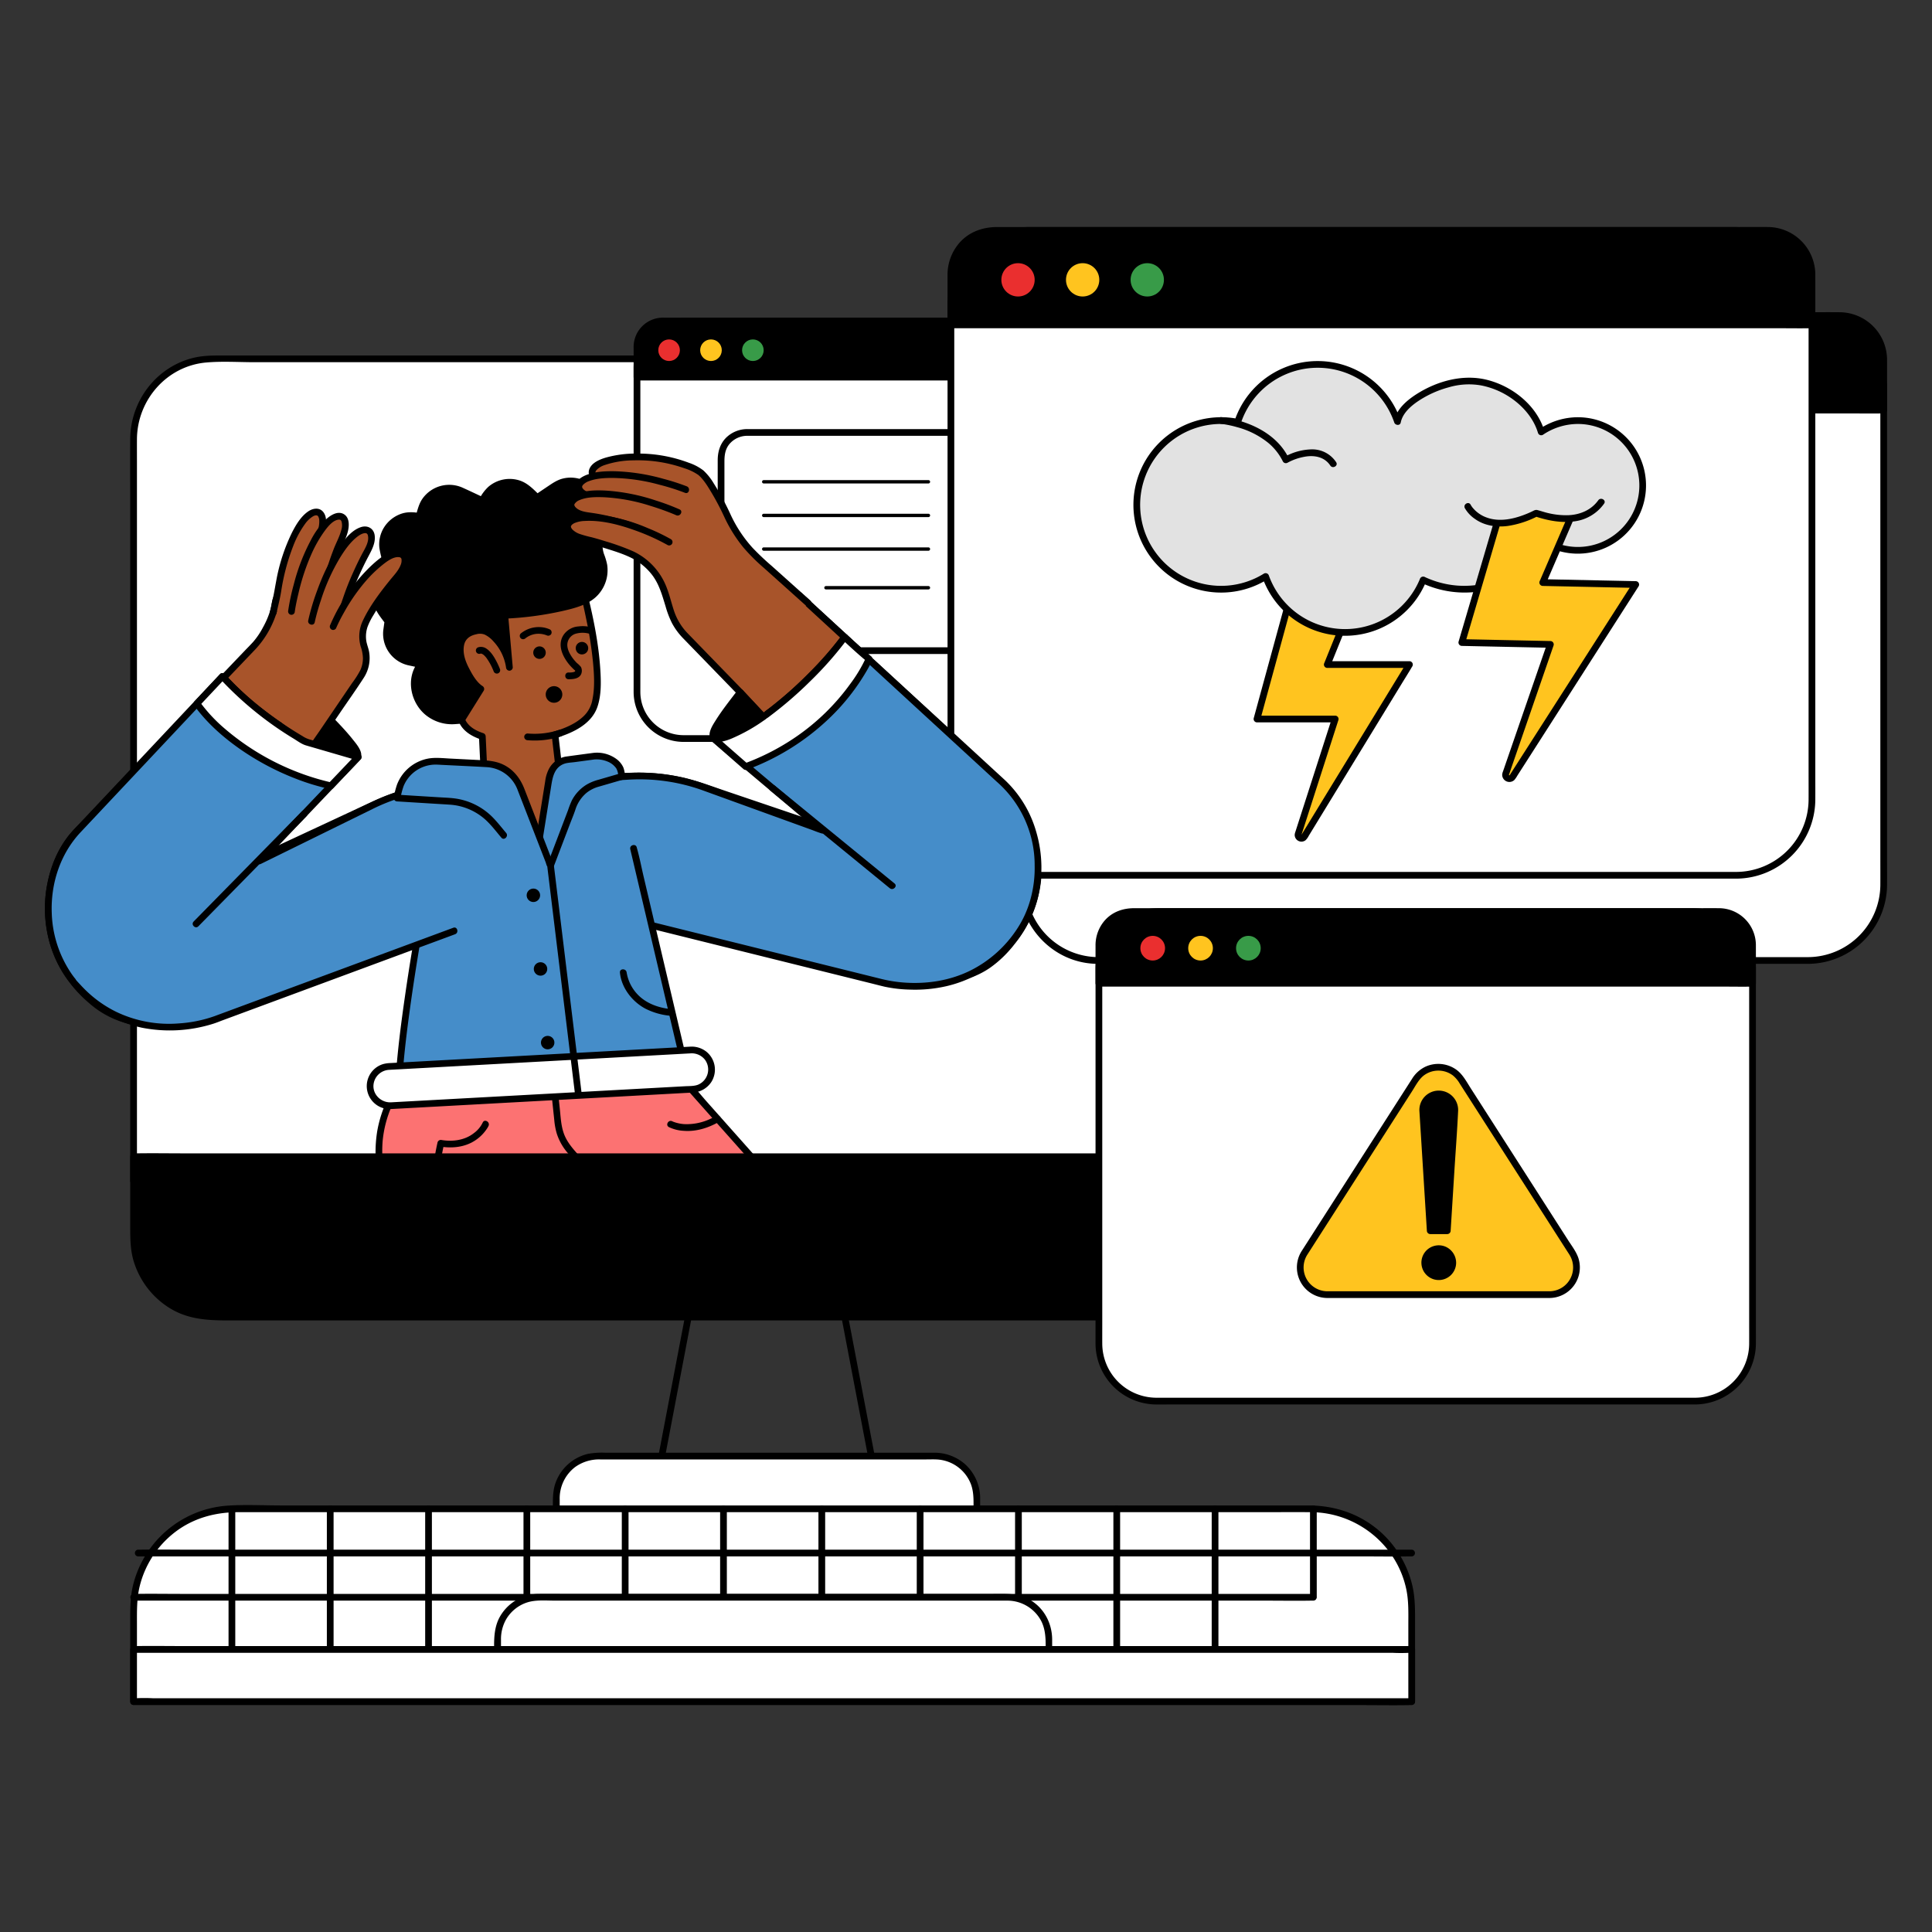 <svg id="Layer_1" data-name="Layer 1" xmlns="http://www.w3.org/2000/svg" width="1000" height="1000" viewBox="0 0 1000 1000"><rect x="0" y="0" width="1000" height="1000" fill="#333333" stroke="none"/><defs><style>.cls-1{fill:#fff;}.cls-2{fill:#fc7272;}.cls-3{fill:#a8542a;}.cls-4{fill:#458dc9;}.cls-5{stroke:#000;stroke-miterlimit:10;stroke-width:1.161px;}.cls-6{fill:#ffc41f;}.cls-7{fill:#ea2f2f;}.cls-8{fill:#389b48;}.cls-9{fill:#e2e2e2;}</style></defs><path class="cls-1" d="M730.692,611.296H69.147V226.925a41.191,41.191,0,0,1,41.191-41.191H689.502a41.191,41.191,0,0,1,41.191,41.191Z"/><path d="M730.692,609.555H79.119a87.29,87.29,0,0,0-8.847,0,11.076,11.076,0,0,1-1.125,0l1.741,1.741V239.108c0-3.948-.028-7.898,0-11.846.142-20.179,15.373-37.779,35.751-39.623,8.29-.75,16.851-.164,25.155-.164H684.611a66.743,66.743,0,0,1,11.733.584c19.016,3.373,32.538,20.2,32.607,39.325.048,13.045,0,26.091,0,39.136V611.296a1.742,1.742,0,0,0,3.482,0V237.64c0-3.539.031-7.08,0-10.618-.178-20.441-14.835-38.681-35.163-42.32-9.07-1.623-19.003-.708-28.155-.708H114.701c-4.983,0-9.862.054-14.769,1.27-19.129,4.741-32.37,22.312-32.527,41.843-.099,12.372,0,24.75,0,37.122V611.296a1.766,1.766,0,0,0,1.741,1.741H703.838c8.572,0,17.158.144,25.729,0,.375-.006.75,0,1.125,0A1.742,1.742,0,0,0,730.692,609.555Z"/><path class="cls-2" d="M357.07,562.984l59.097,66.491-210.65,23.792-8.463-45.939a60.968,60.968,0,0,1,5.553-38.559l2.926-5.785"/><path d="M355.839,564.215l5.852,6.584L375.832,586.71l17.036,19.167L407.669,622.53l4.854,5.461a29.852,29.852,0,0,0,2.31,2.599,1.349,1.349,0,0,1,.103.116l1.231-2.972-5.615.634L395.19,630.104l-22.637,2.557-27.731,3.132-30.253,3.417-30.537,3.449-28.478,3.216-24.163,2.729-17.304,1.954c-2.71.306-5.543.409-8.222.929-.113.022-.232.026-.346.039l1.679,1.278-5.04-27.359-2.889-15.682a69.432,69.432,0,0,1-1.242-18.865,58.685,58.685,0,0,1,4.924-18.822c1.256-2.785,2.709-5.488,4.088-8.214,1.009-1.995-1.994-3.76-3.006-1.757-1.077,2.129-2.173,4.248-3.226,6.389a62.608,62.608,0,0,0-5.573,17.103,67.223,67.223,0,0,0,.414,23.654l6.126,33.254,2.068,11.226a1.738,1.738,0,0,0,1.679,1.278l5.615-.634,15.363-1.735,22.637-2.557,27.731-3.132,30.253-3.417,30.537-3.449,28.478-3.216,24.163-2.729,17.304-1.954c2.741-.31,5.483-.609,8.222-.929.115-.013.231-.026.346-.039a1.767,1.767,0,0,0,1.231-2.972l-5.852-6.584L397.406,605.75,380.37,586.583,365.569,569.93c-2.371-2.668-4.63-5.543-7.164-8.061-.037-.036-.069-.078-.103-.116-1.492-1.678-3.947.791-2.462,2.462Z"/><path d="M689.502,681.703H110.337a41.191,41.191,0,0,1-41.191-41.191V598.72H730.692v41.793A41.191,41.191,0,0,1,689.502,681.703Z"/><path d="M689.502,679.962H134.291c-7.888,0-15.778.054-23.666,0C93.21,679.843,77.482,668.565,72.5,651.713c-1.74-5.887-1.613-11.81-1.613-17.855V598.72L69.147,600.46H720.72a87.288,87.288,0,0,0,8.847,0,11.107,11.107,0,0,1,1.125,0l-1.741-1.741V629.481c0,3.674.034,7.35,0,11.024a39.443,39.443,0,0,1-39.45,39.457c-2.239.025-2.245,3.507,0,3.482,19.787-.22,37.475-13.934,41.868-33.399,1.171-5.192,1.064-10.421,1.064-15.696V598.72a1.766,1.766,0,0,0-1.741-1.741H96.001c-8.572,0-17.158-.144-25.729,0-.375.006-.75,0-1.125,0a1.766,1.766,0,0,0-1.741,1.741v36.107c0,6.029.004,11.95,1.737,17.813A43.377,43.377,0,0,0,87.064,676.59c11.348,7.365,23.524,6.854,36.231,6.854H659.718c9.521,0,19.053.133,28.573,0,.403-.006.807,0,1.211,0A1.742,1.742,0,0,0,689.502,679.962Z"/><path class="cls-3" d="M251.025,410.047l-1.379-28.894c-4.476-1.461-7.955-3.666-9.749-6.668-8.838-14.789-7.837-72.391-7.837-72.391l66.905-7.243s16.163,54.916,7.837,72.391c-2.821,5.921-10.399,10.357-19.527,13.062l3.679,31.807-8.812,23.31"/><path d="M252.766,410.047,251.56,384.772l-.173-3.618a1.806,1.806,0,0,0-1.278-1.679c-3.749-1.252-7.359-3.174-9.227-6.806a32.138,32.138,0,0,1-2.25-6.26,115.963,115.963,0,0,1-3.037-18.047c-1.317-12.574-1.74-25.25-1.818-37.888-.017-2.792-.024-5.587.024-8.379l-1.741,1.741,22.695-2.457,35.899-3.887,8.31-.9-1.679-1.278c2.496,8.488,4.535,17.138,6.29,25.806a205.708,205.708,0,0,1,3.382,21.866c.579,6.26.962,12.924-.308,19.031a15.483,15.483,0,0,1-4.744,8.846c-4.15,3.897-9.72,6.149-15.095,7.761a1.76,1.76,0,0,0-1.278,1.679l2.846,24.602.651,5.629a9.561,9.561,0,0,0,.156,1.352c.139.516.261-.464.016-.047a27.605,27.605,0,0,0-1.578,4.174l-2.756,7.289-4.406,11.655c-.793,2.098,2.571,3.005,3.357.926l8.533-22.571a3.617,3.617,0,0,0,.261-1.899l-.543-4.697-1.807-15.619-1.249-10.794-1.278,1.679c8.52-2.556,18.351-7.013,21.468-16.066,2.042-5.93,1.913-12.651,1.548-18.828-.856-14.471-3.927-28.856-7.47-42.881-.83-3.285-1.685-6.568-2.641-9.819a1.76,1.76,0,0,0-1.679-1.278L276.27,295.568l-35.899,3.886-8.31.9a1.786,1.786,0,0,0-1.741,1.741c-.139,8.075.014,16.165.317,24.234.264,7.03.675,14.06,1.378,21.061a129.303,129.303,0,0,0,3.096,19.318,36.995,36.995,0,0,0,2.766,7.719c2.282,4.437,6.732,6.878,11.308,8.406l-1.278-1.679,1.207,25.276.173,3.618c.106,2.231,3.589,2.244,3.482,0Z"/><path d="M273.079,383.136a43.733,43.733,0,0,0,17.211-1.969,1.782,1.782,0,0,0,1.216-2.142,1.758,1.758,0,0,0-2.142-1.216,41.16,41.16,0,0,1-16.286,1.845,1.756,1.756,0,0,0-1.741,1.741,1.776,1.776,0,0,0,1.741,1.741Z"/><path d="M307.898,272.169c6.477,3.77-.47,6.648,3.561,16.443a17.159,17.159,0,0,1-8.8,22.157c-14.119,6.418-41.383,7.703-41.383,7.703l2.383,26.935c-.945-8.732-9.143-19.805-15.4-19.127s-10.839,3.306-9.869,12.265c.642,5.93,6.731,15.729,10.486,18.06l-9.997,16.012c-20.423,4.088-30.033-17.638-21.206-28.68l-5.808-1.248a14.994,14.994,0,0,1-11.705-16.701l.601-4.373-3.175-4.241a14.994,14.994,0,0,1,3.519-21.349h0l-2.647-10.577a14.994,14.994,0,0,1,16.956-18.44l1.554.253,1.053-3.723a14.994,14.994,0,0,1,20.751-9.514l10.875,5.058,1.085-1.901a14.994,14.994,0,0,1,23.399-3.397l3.909,3.746,8.998-6.038a14.994,14.994,0,0,1,20.297,3.384l5.851,7.707-12.589,3.594"/><path d="M307.019,273.672a6.906,6.906,0,0,1,1.401,1.021c.058.059.391.467.295.328.065.095.325.596.212.354a4.149,4.149,0,0,1,.023,2.097,21.873,21.873,0,0,0-.239,8.114c.361,1.848,1.188,3.517,1.703,5.315a15.381,15.381,0,0,1-2.79,13.884c-4.034,4.994-10.997,6.615-16.966,8.014a154.822,154.822,0,0,1-18.772,3.058c-3.526.379-7.067.706-10.61.875a1.758,1.758,0,0,0-1.741,1.741l2.086,23.574.297,3.361h3.482a29.089,29.089,0,0,0-6.54-14.728c-2.885-3.549-6.829-6.67-11.628-6.011-4.141.568-8.091,2.336-9.784,6.403-1.897,4.558-.742,9.772,1.141,14.119a40.784,40.784,0,0,0,4.412,7.72,19.679,19.679,0,0,0,4.996,5.199l-.625-2.382-9.997,16.012,1.04-.8c-6.023,1.167-12.361-.045-16.849-4.417a18.011,18.011,0,0,1-5.394-13.989,13.561,13.561,0,0,1,2.731-7.365c.743-.945.645-2.606-.768-2.91-2.745-.59-5.785-.929-8.378-2.048a13.362,13.362,0,0,1-7.959-11.083,21.463,21.463,0,0,1,.357-4.984c.178-1.297.615-2.669-.185-3.798-2.082-2.939-4.522-5.5-5.336-9.132a13.326,13.326,0,0,1,5.349-13.685,1.806,1.806,0,0,0,.8-1.966c-.871-3.478-1.756-6.953-2.612-10.434a13.419,13.419,0,0,1,6.983-15.231c2.994-1.512,6.127-1.482,9.349-.957a1.787,1.787,0,0,0,2.142-1.216,30.69,30.69,0,0,1,2.148-6.426,13.274,13.274,0,0,1,17.124-5.759c1.74.778,3.458,1.608,5.186,2.412l5.664,2.634a1.781,1.781,0,0,0,2.382-.625c1.305-2.288,2.587-4.491,4.777-6.067a13.56,13.56,0,0,1,8.746-2.513,13.251,13.251,0,0,1,8.236,3.643c1.312,1.232,2.599,2.491,3.899,3.736a1.77,1.77,0,0,0,2.11.272l5.111-3.43a48.21,48.21,0,0,1,5.738-3.67,13.254,13.254,0,0,1,11.373.058,16.579,16.579,0,0,1,5.994,5.476l4.55,5.993,1.04-2.557-12.589,3.594c-2.151.614-1.236,3.975.926,3.357l12.589-3.594a1.753,1.753,0,0,0,1.04-2.557l-4.223-5.562c-1.871-2.464-3.678-4.853-6.377-6.501a16.913,16.913,0,0,0-12.737-1.942c-2.875.706-5.21,2.301-7.619,3.917l-6.573,4.411,2.11.272c-3.068-2.94-5.915-6.046-10.03-7.506a16.92,16.92,0,0,0-16.419,3.142,22.234,22.234,0,0,0-4.678,6.268l2.382-.625c-3.623-1.685-7.233-3.405-10.872-5.056a16.954,16.954,0,0,0-20.911,5.495c-1.874,2.627-2.591,5.732-3.454,8.782l2.142-1.216c-3.339-.544-6.571-.768-9.831.373a17.116,17.116,0,0,0-8.699,6.838,16.533,16.533,0,0,0-2.514,10.921,51.813,51.813,0,0,0,1.389,6.175l1.651,6.598.8-1.966a16.898,16.898,0,0,0-7.191,16.244c.655,4.685,3.492,8.083,6.222,11.728l-.175-1.341c-.2,1.455-.403,2.909-.6,4.365a16.742,16.742,0,0,0,13.35,18.944c1.792.389,3.585.77,5.378,1.155l-.768-2.91c-6.426,8.177-4.142,20.444,3.504,27.048a21.582,21.582,0,0,0,15.936,5.029c1.419-.116,3.598-.07,4.51-1.302.219-.296.397-.635.592-.947l3.032-4.857,6.364-10.193a1.772,1.772,0,0,0-.625-2.382c-3.09-1.988-5.314-5.997-6.974-9.188-1.872-3.596-3.361-7.679-2.616-11.795.623-3.445,3.094-5.134,6.363-5.821a6.826,6.826,0,0,1,4.35.169,13.813,13.813,0,0,1,4.413,3.398,25.138,25.138,0,0,1,6.629,13.542,1.797,1.797,0,0,0,1.741,1.741,1.752,1.752,0,0,0,1.741-1.741l-2.086-23.574-.297-3.361-1.741,1.741a170.3,170.3,0,0,0,29.826-3.945c6.492-1.489,13.963-3.334,18.55-8.513a18.96,18.96,0,0,0,4.595-9.655,19.46,19.46,0,0,0,.023-5.773,32.162,32.162,0,0,0-1.637-5.539,14.268,14.268,0,0,1-.745-5.49c.085-1.28.386-2.527.555-3.796.417-3.119-1.022-5.258-3.666-6.836-1.928-1.152-3.681,1.857-1.757,3.006Z"/><path d="M284.663,325.811a13.931,13.931,0,0,0-5.085-1.221,14.719,14.719,0,0,0-10.045,3.315,1.75,1.75,0,0,0,0,2.462,1.785,1.785,0,0,0,2.462,0,10.851,10.851,0,0,1,7.735-2.284c.148.011.296.029.444.041.346.029-.18-.032.03.001.24.038.479.077.717.125a13.145,13.145,0,0,1,1.28.326c.263.081.518.178.777.271.391.14-.444-.207-.073-.03a1.788,1.788,0,0,0,2.382-.625,1.756,1.756,0,0,0-.625-2.382Z"/><path d="M306.323,324.763a16.56,16.56,0,0,0-6.864-.525,10.136,10.136,0,0,0-7.83,4.499c-3.556,5.55.114,12.246,4.073,16.447q.593.629,1.226,1.22a5.104,5.104,0,0,0,.504.46c.396.279.085-.17.176.045.156.368.088.525.003.638.064-.084-.053.06-.186.119a3.999,3.999,0,0,1-.674.232,10.079,10.079,0,0,1-2.488.187c-2.241-.016-2.243,3.466,0,3.482,2.363.017,5.572-.227,6.596-2.78a4.41,4.41,0,0,0-.165-3.572,12.944,12.944,0,0,0-2.087-2.036,22.584,22.584,0,0,1-1.845-2.085c-1.516-1.969-3.099-4.639-3.124-7.207a6.11,6.11,0,0,1,4.07-5.792,12.963,12.963,0,0,1,7.691.026c2.131.709,3.045-2.652.926-3.357Z"/><path d="M258.835,346.448a38.782,38.782,0,0,0-2.028-4.427c-1.246-2.338-2.781-4.784-5.024-6.282a4.931,4.931,0,0,0-4.193-.718,1.741,1.741,0,0,0,.926,3.357c.111-.036.224-.059.336-.09.338-.096-.438.006-.091.014.111.003.223-.001.333.001.401.006-.416-.11-.021.002.097.028.196.049.292.08.048.016.097.037.145.051.237.066-.186-.074-.199-.087a4.126,4.126,0,0,0,.643.351c.108.07.209.149.316.22.174.115-.3-.252-.144-.111.044.04.093.075.138.114.225.19.439.393.644.604.181.187.355.38.524.578.087.102.171.205.255.309.029.036.239.305.052.063-.178-.231.011.016.05.068a30.123,30.123,0,0,1,3.256,5.797c.086.194.169.388.253.583.058.132-.196-.473-.055-.128.027.067.055.133.082.2.051.125.102.251.15.377a1.781,1.781,0,0,0,2.142,1.216,1.761,1.761,0,0,0,1.216-2.142Z"/><circle cx="301.224" cy="335.496" r="2.364"/><path d="M298.003,335.751a3.44,3.44,0,0,0,.814,1.903,3.196,3.196,0,0,0,1.57.967,3.281,3.281,0,0,0,3.54-1.352,3.228,3.228,0,0,0-.063-3.635,3.229,3.229,0,0,0-5.861,2.116.89.89,0,0,0,.87.87.88.88,0,0,0,.87-.87,2.638,2.638,0,0,1-.013-.327.603.603,0,0,1,.013-.192c-.006.012-.043.208-.002.043.025-.102.046-.203.08-.303l.021-.059q.052-.134-.017.036c-.002-.044.064-.13.084-.165a1.032,1.032,0,0,1,.167-.259c-.133.114-.059.072-.02.032.043-.044.083-.091.127-.134q.044-.043.09-.084l.047-.04q.11-.09-.03.022c.032-.07.231-.146.292-.178.053-.027.16-.111-.008-.004a.676.676,0,0,1,.149-.054c.103-.034.208-.052.313-.078.128-.031-.215.008-.003.001.055-.002.109-.007.164-.007s.108,0,.162.003q.048.003.096.008.101.01-.074-.01c.068-.022.234.05.305.072a.625.625,0,0,1,.176.062c-.012-.01-.18-.091-.038-.012.091.05.181.096.267.154.014.009.164.133.061.041s.081.077.098.093a1.183,1.183,0,0,1,.207.228c-.099-.172-.049-.065-.026-.026.031.054.068.104.098.159.02.036.038.074.059.111.104.18-.051-.176.012.024a3.384,3.384,0,0,1,.097.339c.037.177-.023.011.005-.004-.002.001.01.114.011.132.006.108-.001.215-.005.323-.007.215.044-.188-.004.02-.009.041-.017.082-.027.123q-.023.091-.053.18l-.021.059q-.052.134.017-.036c0,.068-.111.215-.147.271-.027.043-.062.083-.086.128-.057.106.139-.147.002-.007-.072.074-.139.15-.217.219a.652.652,0,0,1-.095.079c.208-.116-.037.016-.078.041-.036.021-.072.042-.109.061-.047.025-.203.14-.02.018a.963.963,0,0,1-.273.09c-.052.014-.105.023-.158.036-.204.051.136-.003.003.001-.12.004-.238.014-.358.007l-.064-.004q-.148-.015.042.007a.947.947,0,0,0-.185-.038c-.051-.013-.101-.027-.15-.043-.03-.009-.059-.019-.088-.03q-.134-.052.036.017c-.086.004-.257-.136-.323-.18a.524.524,0,0,1-.101-.071c.129.16.033.022-.013-.021a1.238,1.238,0,0,1-.252-.27c.108.196.018.015-.008-.025-.034-.052-.065-.106-.094-.162-.006-.01-.103-.193-.037-.066.061.118-.036-.106-.045-.134-.013-.041-.024-.082-.035-.124-.012-.049-.056-.336-.026-.09a.893.893,0,0,0-.87-.87C298.45,334.899,297.944,335.267,298.003,335.751Z"/><rect class="cls-1" x="529.327" y="163.356" width="445.673" height="333.788" rx="38.94"/><path d="M936.06,495.404H577.654c-3.12,0-6.241.02-9.361,0a37.597,37.597,0,0,1-37.225-37.282c-.026-4.543,0-9.086,0-13.629V206.952c0-1.494-.007-2.989,0-4.484A37.183,37.183,0,0,1,568.27,165.097c.781-.005,1.562,0,2.343,0H933.552c.832,0,1.664-.005,2.497,0a37.192,37.192,0,0,1,37.21,37.323c.008,1.425,0,2.849,0,4.274V444.06c0,4.673.025,9.347,0,14.021A37.603,37.603,0,0,1,936.06,495.404c-2.24.018-2.245,3.5,0,3.482a41.136,41.136,0,0,0,40.681-40.697c.027-4.317,0-8.635,0-12.952V206.504c0-1.375.008-2.75,0-4.125a41.219,41.219,0,0,0-9.196-25.83c-8.283-10.196-20.489-14.934-33.377-14.934H570.342c-12.359,0-24.063,4.18-32.433,13.606a41.152,41.152,0,0,0-10.323,27.112c-.008,1.288,0,2.576,0,3.864V444.707c0,4.482-.027,8.965,0,13.447.13,21.495,17.249,39.668,38.812,40.687,3.369.159,6.766.044,10.136.044H936.06A1.742,1.742,0,0,0,936.06,495.404Z"/><path d="M529.327,212.251V185.953a22.597,22.597,0,0,1,22.597-22.597H952.403A22.597,22.597,0,0,1,975,185.953v26.298Z"/><path d="M531.068,212.251c0-8.515-.018-17.03,0-25.545.026-11.871,8.995-21.508,21.045-21.608,6.169-.051,12.34,0,18.509,0H950.457c5.715,0,11.186,1.218,15.638,5.121a21.541,21.541,0,0,1,7.164,16.657v25.376L975,210.51H547.418c-5.774,0-11.56-.107-17.333,0-.252.005-.505,0-.758,0a1.742,1.742,0,0,0,0,3.482H956.909c5.774,0,11.56.107,17.333,0,.252-.005.505,0,.758,0a1.766,1.766,0,0,0,1.741-1.741c0-8.566.022-17.133,0-25.698a24.684,24.684,0,0,0-24.37-24.937c-5.756-.065-11.517,0-17.273,0H553.291c-7.343,0-14.34,2.393-19.373,7.967a25.137,25.137,0,0,0-6.332,17.123c-.009,4.941,0,9.881,0,14.822v10.724A1.742,1.742,0,0,0,531.068,212.251Z"/><rect class="cls-1" x="329.703" y="166.163" width="264.618" height="216.103" rx="24.143"/><path d="M570.178,380.526H355.576c-.571,0-1.142.004-1.712,0a22.401,22.401,0,0,1-22.42-22.447c-.004-.777,0-1.555,0-2.332v-162.78c0-.856-.004-1.712,0-2.568a22.387,22.387,0,0,1,22.404-22.495c.5-.003,1,0,1.5,0H564.328c1.947,0,3.894-.012,5.841,0A22.638,22.638,0,0,1,592.58,190.373c.015,2.699,0,5.398,0,8.096V349.899c0,2.719.015,5.439,0,8.158a22.64,22.64,0,0,1-22.402,22.469c-2.24.017-2.245,3.499,0,3.482a26.176,26.176,0,0,0,25.884-25.895c.015-2.517,0-5.034,0-7.55V198.286c0-2.648.016-5.297,0-7.945a26.166,26.166,0,0,0-24.399-25.874c-2.221-.135-4.472-.045-6.695-.045H355.18c-.693,0-1.387-.01-2.079.011a25.891,25.891,0,0,0-25.139,25.896c-.004.739,0,1.478,0,2.217V355.883c0,.74-.004,1.48,0,2.22A25.89,25.89,0,0,0,353.286,384c.638.015,1.278.007,1.916.007H570.178A1.742,1.742,0,0,0,570.178,380.526Z"/><path d="M513.147,335.031H390.418c-1.273,0-2.547.011-3.821,0a11.657,11.657,0,0,1-11.628-11.19c-.135-4.939-.004-9.899-.004-14.839V238.88c0-3.177.363-6.194,2.407-8.832a12.074,12.074,0,0,1,9.912-4.464H505.581c4.803,0,10.4-.748,14.478,2.286,3.365,2.504,4.627,6.288,4.627,10.316v68.848c0,5.46.047,10.921,0,16.381a11.671,11.671,0,0,1-11.539,11.616c-2.239.029-2.245,3.511,0,3.482a15.21,15.21,0,0,0,15.021-15.021c.016-1.41,0-2.821,0-4.231V238.218c0-4.441-1.252-8.644-4.514-11.829a15.732,15.732,0,0,0-11.287-4.286H387.22a15.572,15.572,0,0,0-11.675,4.749c-2.978,3.203-4.062,7.199-4.062,11.461v81.121c0,1.468-.036,2.94.004,4.408a15.197,15.197,0,0,0,15.018,14.672c3.768.04,7.539,0,11.307,0H513.147A1.742,1.742,0,0,0,513.147,335.031Z"/><path d="M329.703,195.194V179.58A13.417,13.417,0,0,1,343.12,166.163H580.904A13.417,13.417,0,0,1,594.321,179.58v15.614Z"/><path d="M331.444,195.194c0-5.056-.011-10.112,0-15.168a11.856,11.856,0,0,1,11.789-12.123c3.663-.03,7.327,0,10.989,0H579.749c3.202,0,6.281.642,8.785,2.833a12.095,12.095,0,0,1,4.046,9.39v15.067l1.741-1.741H340.444c-3.428,0-6.864-.065-10.292,0-.15.003-.3,0-.45,0a1.742,1.742,0,0,0,0,3.482H583.579c3.428,0,6.864.065,10.292,0,.15-.003.3,0,.45,0a1.766,1.766,0,0,0,1.741-1.741c0-5.086.013-10.172,0-15.258A15.375,15.375,0,0,0,580.885,164.422c-3.418-.038-6.838,0-10.256,0H343.931a15.205,15.205,0,0,0-15.97,15.604c-.005,2.933,0,5.867,0,8.8v6.367A1.742,1.742,0,0,0,331.444,195.194Z"/><circle cx="279.245" cy="337.807" r="2.364"/><path d="M276.065,338.366a3.23,3.23,0,0,0,2.477,2.597,3.23,3.23,0,0,0,3.181-5.228,3.227,3.227,0,0,0-5.689,2.399.893.893,0,0,0,.87.87c.423-.019.931-.387.871-.87a2.652,2.652,0,0,1-.023-.326c0-.064.005-.128.007-.192.006-.175-.011.035-.008.043-.023-.071.049-.233.071-.305a.57.57,0,0,1,.061-.176l-.04.094q.025-.056.054-.111c.048-.092.104-.176.159-.264.102-.164-.096.081-.005.005a1.479,1.479,0,0,0,.102-.115,1.039,1.039,0,0,1,.227-.209c-.176.086-.052.038-.001.008.063-.037.123-.078.187-.112a.505.505,0,0,1,.112-.057l-.092.037q.059-.024.119-.045c.103-.035.208-.057.312-.084.053-.014.14-.059-.036.001a.746.746,0,0,1,.196-.014c.043-.001.086-.001.129,0,.026.001.282.025.138.005-.148-.02.056.013.071.016.051.011.101.024.151.038s.098.033.148.048c.187.057-.106-.073-.008-.005.074.052.166.084.244.132a.608.608,0,0,1,.153.103q-.129-.102-.055-.041.035.029.07.061c.077.07.144.146.214.221.14.15-.091-.156.014.021.021.036.046.069.068.105.029.047.198.338.082.129a1.446,1.446,0,0,1,.115.368c.003.011.045.223.019.079-.026-.142.004.066.005.08.006.108,0,.214-.004.322-.006.175.011-.035.008-.043a.551.551,0,0,1-.038.185q-.015.061-.033.12t-.039.118q-.052.134.018-.036c-.002.08-.104.206-.145.272-.022.035-.046.068-.068.103-.108.174.127-.129-.015.018-.064.067-.124.136-.193.199a.6.6,0,0,1-.117.101c.189-.092.024-.023-.025.009-.058.037-.203.157-.274.152l.092-.037q-.059.024-.119.045c-.041.014-.081.027-.123.038-.063.018-.127.03-.19.045-.162.04.016.006.036-.001a1.113,1.113,0,0,1-.389.012c-.015-.001-.223-.024-.074-.003.144.02-.106-.024-.132-.03-.04-.01-.081-.021-.12-.033s-.079-.025-.118-.039q-.134-.052.036.018c-.088-.003-.226-.116-.298-.162a.505.505,0,0,1-.127-.087q.141.112.032.021l-.046-.041a1.063,1.063,0,0,1-.254-.269c.079.173.04.055.008.001-.037-.063-.078-.123-.112-.187a.511.511,0,0,1-.057-.112q.067.168.014.033-.022-.06-.042-.121a2.592,2.592,0,0,1-.086-.382.873.873,0,0,0-1.071-.608A.897.897,0,0,0,276.065,338.366Z"/><circle cx="286.756" cy="359.457" r="3.424"/><path d="M282.481,359.825a4.29,4.29,0,0,0,7.853,2.002,4.293,4.293,0,1,0-7.853-2.002.894.894,0,0,0,.87.87.877.877,0,0,0,.87-.87,3.833,3.833,0,0,1-.019-.473c.003-.092.008-.186.02-.278-.006.044-.029.127.01-.041.035-.148.067-.294.116-.438-.001.002.109-.268.045-.126.037-.082.078-.161.122-.239a1.988,1.988,0,0,1,.457-.601,2.1,2.1,0,0,1,.658-.467,2.58,2.58,0,0,1,2.89.449,2.436,2.436,0,0,1,.748,1.38,1.125,1.125,0,0,1,.036.288,4.089,4.089,0,0,1-.007.468c-.017.273.04-.132-.019.133-.013.059-.025.119-.04.178q-.033.132-.076.26c-.009.026-.102.252-.045.126a3.236,3.236,0,0,1-.213.393c-.04.063-.081.125-.125.185-.097.132.129-.141-.058.068a2.609,2.609,0,0,1-.643.552,2.529,2.529,0,0,1-1.521.363,1.385,1.385,0,0,1-.403-.066c-.073-.018-.146-.039-.217-.063-.031-.01-.286-.112-.169-.059a3.293,3.293,0,0,1-.468-.261,1.153,1.153,0,0,1-.244-.193,2.197,2.197,0,0,1-.574-.741,1.433,1.433,0,0,1-.158-.383c-.018-.059-.035-.119-.05-.179-.009-.035-.065-.344-.052-.235a.898.898,0,0,0-.87-.87A.876.876,0,0,0,282.481,359.825Z"/><path class="cls-3" d="M375.541,289.099l38.209,19.146,10.807,9.944,12.613,11.606a187.956,187.956,0,0,1-20.037,22.572A191.308,191.308,0,0,1,395.02,371.035l-11.897-12.709-.085-.091L366.683,330.992Z"/><path d="M374.663,290.602l29.022,14.543,6.928,3.472,1.806.905c.072.036.305.208.391.196.179-.026-.461-.446-.15-.112,1.914,2.054,4.194,3.859,6.259,5.76l4.493,4.134,12.527,11.527-.272-2.11a193.392,193.392,0,0,1-31.891,33.166c-3.119,2.602-6.322,5.099-9.635,7.45l2.11.272-6.88-7.349-4.088-4.367a7.53,7.53,0,0,0-.889-.95c-.175-.129.264.476.018.003-1.372-2.633-3.085-5.139-4.613-7.684l-7.161-11.928-4.451-7.414.175,1.341,2.98-14.092,4.782-22.617,1.096-5.184c.462-2.186-2.893-3.12-3.357-.926L370.434,304.851l-4.879,23.077c-.301,1.423-.925,2.971-.158,4.304,1.423,2.473,2.94,4.897,4.408,7.343l11.46,19.09a29.336,29.336,0,0,0,4.017,4.513l7.966,8.51.54.577a1.753,1.753,0,0,0,2.11.272,199.553,199.553,0,0,0,35.236-32.446c2.627-3.046,5.151-6.182,7.539-9.419a1.743,1.743,0,0,0-.272-2.11l-22.498-20.701c-2.319-2.134-5.531-3.253-8.323-4.653l-18.519-9.28L376.42,287.595C374.422,286.594,372.657,289.597,374.663,290.602Z"/><path class="cls-3" d="M307.553,463.231l158.945,42.569c32.17,5.91,48.682-4.146,61.875-24.802h0c14.74-23.076,10.84-56.633-8.97-75.537L413.75,308.245l-38.209-19.146-8.858,41.894,16.354,27.243,76.116,81.311-96.528-32.707a98.226,98.226,0,0,0-37.27-5.027l-19.746,1.157"/><path d="M307.09,464.909l7.096,1.901,18.65,4.995,26.363,7.06,29.897,8.007,29.567,7.919,25.282,6.771,17.086,4.576,4.167,1.116a61.656,61.656,0,0,0,9.345,1.47c13.116,1.411,26.78-.143,37.872-7.779a58.172,58.172,0,0,0,13.025-12.716,62.641,62.641,0,0,0,9.576-61.696,59.423,59.423,0,0,0-15.407-23.248L509.16,393.671l-18.427-16.955-22.465-20.671-22.544-20.743L427,318.073l-10.783-9.922a11.274,11.274,0,0,0-1.671-1.451c-2.175-1.309-4.609-2.309-6.876-3.446l-25.813-12.935-5.436-2.724a1.762,1.762,0,0,0-2.557,1.04l-3.454,16.335-4.88,23.082c-.3,1.42-.882,2.879-.114,4.208,1.48,2.56,3.046,5.074,4.568,7.609,3.772,6.283,7.46,12.624,11.319,18.855,1.198,1.935,3.132,3.547,4.675,5.195l12.82,13.695L416.37,396.389l18.325,19.576,15.07,16.098,7.796,8.328.362.387,1.694-2.91-16.161-5.476-34.704-11.759L375.27,409.288c-7.325-2.482-14.651-5.245-22.206-6.942a104.797,104.797,0,0,0-29.194-2.188l-16.843.987-1.418.083c-2.227.13-2.242,3.613,0,3.482,12.666-.742,25.516-2.173,38.156-.506,9.633,1.271,18.648,4.399,27.779,7.493l31.924,10.817,35.572,12.053,12.953,4.389c2.13.722,4.251,1.534,6.409,2.171.097.029.192.065.288.098,1.724.584,2.817-1.71,1.694-2.91L448.395,425.507l-26.239-28.03-26.154-27.939-8.583-9.169-2.366-2.528c-.2-.214-.393-.44-.603-.644-.334-.325.036-.144.08.139a4.556,4.556,0,0,0-.698-1.162l-1.586-2.642-4.793-7.984-8.716-14.52-.55-.916.175,1.341,2.98-14.092,4.782-22.617,1.096-5.184-2.557,1.04,18.324,9.182L406,306.305l4.613,2.311a8.345,8.345,0,0,0,2.175,1.09c.273.025-.332-.362-.227-.191a1.407,1.407,0,0,0,.23.211c.336.323.687.632,1.03.948l4.182,3.848,15.119,13.912,20.903,19.233,22.82,20.998L497.718,387.87l15.057,13.855c2.395,2.204,4.883,4.345,7.133,6.702,10.051,10.532,15.344,25.104,15.631,39.557a60.269,60.269,0,0,1-3.471,21.577,62.252,62.252,0,0,1-10.005,17.386A52.401,52.401,0,0,1,509.28,498.85a44.078,44.078,0,0,1-16.493,6.17,70.716,70.716,0,0,1-21.718-.219,47.229,47.229,0,0,1-5.407-1.029l-12.248-3.28-22.029-5.9-27.946-7.485-30.001-8.035-28.194-7.551L322.721,465.49l-12.99-3.479-1.715-.459c-2.167-.58-3.091,2.777-.926,3.357Z"/><rect class="cls-1" x="492.188" y="119.253" width="445.673" height="333.788" rx="38.94"/><path d="M898.921,451.301H540.514c-3.12,0-6.241.02-9.361,0a37.597,37.597,0,0,1-37.225-37.282c-.026-4.543,0-9.086,0-13.629V162.849c0-1.494-.007-2.989,0-4.484A37.183,37.183,0,0,1,531.13,120.994c.781-.005,1.562,0,2.343,0H896.413c.832,0,1.664-.005,2.497,0a37.193,37.193,0,0,1,37.21,37.323c.008,1.425,0,2.849,0,4.274V399.957c0,4.673.025,9.347,0,14.021a37.603,37.603,0,0,1-37.199,37.323c-2.24.018-2.245,3.5,0,3.482a41.136,41.136,0,0,0,40.681-40.697c.027-4.317,0-8.635,0-12.952V162.401c0-1.375.008-2.75,0-4.125a41.219,41.219,0,0,0-9.196-25.83c-8.283-10.196-20.489-14.934-33.377-14.934H533.203c-12.359,0-24.063,4.18-32.433,13.606a41.152,41.152,0,0,0-10.323,27.112c-.008,1.288,0,2.576,0,3.864V400.604c0,4.482-.027,8.965,0,13.447.13,21.495,17.249,39.668,38.812,40.687,3.369.159,6.766.044,10.136.044H898.921A1.742,1.742,0,0,0,898.921,451.301Z"/><path d="M492.188,168.148V141.85a22.597,22.597,0,0,1,22.597-22.597H915.264A22.597,22.597,0,0,1,937.861,141.85v26.298Z"/><path d="M493.928,168.148c0-8.515-.018-17.03,0-25.545.026-11.871,8.995-21.509,21.045-21.608,6.169-.051,12.34,0,18.509,0H913.318c5.715,0,11.186,1.218,15.637,5.121a21.541,21.541,0,0,1,7.164,16.657v25.376l1.741-1.741H510.279c-5.774,0-11.56-.107-17.333,0-.252.005-.505,0-.758,0a1.742,1.742,0,0,0,0,3.482H919.77c5.774,0,11.56.107,17.333,0,.252-.005.505,0,.758,0a1.766,1.766,0,0,0,1.741-1.741c0-8.566.022-17.133,0-25.699a24.684,24.684,0,0,0-24.37-24.937c-5.756-.065-11.517,0-17.273,0H516.152c-7.343,0-14.34,2.393-19.373,7.967a25.137,25.137,0,0,0-6.332,17.123c-.009,4.94,0,9.881,0,14.822v10.724A1.742,1.742,0,0,0,493.928,168.148Z"/><path class="cls-3" d="M418.176,312.051,394.985,291.816c-11.575-10.375-31.591-31.251-43.326-37.732-20.483-11.312-30.749-2.091-34.56,16.059,33.726,3.849,30.463,24.221,30.463,24.221l14.165,39.933,21.643,24.369"/><path class="cls-3" d="M351.305,254.215c-11.303-2.72-28.01-4.949-34.578-4.914-12.3.066-14.284-7.646-1.964-10.978,19.965-5.062,41.18,1.62,47.398,5.888s15.831,25.916,15.831,25.916a71.436,71.436,0,0,0,15.442,19.747l24.742,22.177"/><path d="M351.768,252.536a208.387,208.387,0,0,0-26.009-4.359c-3.216-.348-6.419-.567-9.651-.621a15.762,15.762,0,0,1-5.659-.951,4.008,4.008,0,0,1-2.223-1.772c.148.307-.054-.469-.021-.068a1.759,1.759,0,0,1-.005-.408c.045-.281-.044.255.011-.033a2.168,2.168,0,0,1,.581-1.067,9.951,9.951,0,0,1,4.113-2.518,47.477,47.477,0,0,1,15.053-2.463,72.364,72.364,0,0,1,26.377,4.129,26.429,26.429,0,0,1,7.211,3.498c-.233-.179.282.251.321.286.19.17.373.348.553.529.452.454.875.935,1.283,1.428a38.514,38.514,0,0,1,2.462,3.409,133.335,133.335,0,0,1,8.787,16.133,74.758,74.758,0,0,0,9.724,15.558,97.975,97.975,0,0,0,10.592,10.607l21.171,18.976.506.454c1.664,1.492,4.135-.963,2.462-2.462l-20.084-18.001a133.141,133.141,0,0,1-9.814-9.292,68.049,68.049,0,0,1-11.237-16.933,138.203,138.203,0,0,0-8.878-16.454,29.51,29.51,0,0,0-5.338-6.65,26.143,26.143,0,0,0-7.546-3.977,74.325,74.325,0,0,0-26.792-4.747,57.428,57.428,0,0,0-16.235,2.111c-3.186.964-7.305,2.665-8.502,6.105-.977,2.805.959,5.321,3.409,6.497,3.416,1.64,7.117,1.443,10.797,1.628a178.745,178.745,0,0,1,25.252,3.402c2.143.42,4.279.876,6.404,1.384,2.178.521,3.107-2.836.926-3.357Z"/><path class="cls-3" d="M355.018,253.41s-26.298-10.445-46.623-7.112c-12.56,2.264-11.244,10.118,1.016,11.106,6.547.527,23.001,4.18,34.03,7.858"/><path d="M355.481,251.731a111.884,111.884,0,0,0-11.992-3.86,103.101,103.101,0,0,0-25.841-3.968c-4.443-.04-9.205.176-13.427,1.673-2.752.976-6.217,2.869-6.376,6.192-.155,3.226,2.912,5.2,5.571,6.188,3.308,1.23,6.957,1.2,10.413,1.773a193.536,193.536,0,0,1,29.152,7.21c2.132.707,3.046-2.654.926-3.357a204.909,204.909,0,0,0-24.748-6.404,92.802,92.802,0,0,0-9.549-1.5c-2.55-.233-6.729-.776-8.098-3.051-.214-.356-.094-.136-.156-.364-.137-.499.024.208-.03-.095a1.041,1.041,0,0,1-.002-.321c-.012.077-.024-.083.1-.341a4.563,4.563,0,0,1,.279-.457,7.617,7.617,0,0,1,3.131-2.002c3.908-1.485,8.3-1.681,12.438-1.666a97.192,97.192,0,0,1,24.099,3.528,113.888,113.888,0,0,1,13.187,4.178c2.083.826,2.988-2.54.926-3.357Z"/><path class="cls-3" d="M350.864,265.172s-25.785-11.653-46.243-9.264c-12.652,1.68-11.701,9.587.501,11.141,6.516.83,23.254,4.154,32.629,10.543"/><path d="M351.742,263.668a115.886,115.886,0,0,0-12.216-4.587,101.894,101.894,0,0,0-26.198-5.168c-4.49-.211-9.378-.184-13.659,1.342-2.721.97-5.936,2.894-5.862,6.19.073,3.277,3.427,5.214,6.13,6.195,3.404,1.236,6.701,1.309,10.247,1.988,9.13,1.75,18.888,4.21,26.688,9.465,1.863,1.255,3.608-1.76,1.757-3.006-6.704-4.516-14.855-6.949-22.653-8.778-3.113-.73-6.257-1.356-9.422-1.808-2.861-.409-6.857-.748-8.843-3.186a2.179,2.179,0,0,1-.403-.778c-.027-.119-.092-.022-.016-.409-.044.223.133-.337.029-.142a5.195,5.195,0,0,1,2.708-2.16c3.741-1.59,8.177-1.591,12.171-1.474A94.034,94.034,0,0,1,336.818,261.88q4.865,1.49,9.613,3.334.832.324,1.659.66.307.125.613.251c.152.063.704.296.262.108.341.145.682.29,1.02.442,2.026.914,3.799-2.086,1.757-3.006Z"/><path class="cls-3" d="M346.409,280.604s-22.427-13.014-43.022-12.732c-12.757.376-12.621,8.339-.642,11.134a179.16,179.16,0,0,1,22.35,7.12,32.076,32.076,0,0,1,18.984,20.451l2.93,9.5a32.138,32.138,0,0,0,7.646,12.908l28.383,29.249"/><path d="M347.288,279.101a102.228,102.228,0,0,0-11.918-5.721,91.126,91.126,0,0,0-26.012-6.985c-4.246-.416-8.961-.659-12.987,1.01-2.526,1.048-4.871,3.235-4.203,6.225.688,3.08,3.908,4.888,6.596,5.963a55.046,55.046,0,0,0,6.49,1.833c2.479.654,4.939,1.382,7.383,2.155,4.836,1.53,9.912,3.029,14.445,5.331a30.887,30.887,0,0,1,9.921,7.998c4.115,5.027,5.697,11.103,7.567,17.166a47.786,47.786,0,0,0,3.276,8.505,35.063,35.063,0,0,0,5.809,7.873q3.78,3.905,7.569,7.8l20.169,20.785.414.427c1.563,1.611,4.024-.852,2.462-2.462l-17.041-17.561-9.595-9.888c-.579-.597-1.161-1.191-1.737-1.79a30.52,30.52,0,0,1-6.948-11.346c-1.44-4.273-2.425-8.734-4.121-12.916a34.008,34.008,0,0,0-17.148-18.157,123.191,123.191,0,0,0-14.329-5.188c-2.374-.748-4.763-1.453-7.17-2.088a57.354,57.354,0,0,1-6.177-1.71,9.945,9.945,0,0,1-3.763-2.339,4.455,4.455,0,0,1-.609-.914c-.048-.115-.14-.673-.096-.337-.052-.389-.08-.095.044-.472a1.751,1.751,0,0,1,.449-.672,4.979,4.979,0,0,1,1.453-.933,14.64,14.64,0,0,1,5.084-1.042c8.943-.52,18.159,1.987,26.495,4.994a110.613,110.613,0,0,1,15.703,7.035c.257.141.514.283.768.43a1.742,1.742,0,0,0,1.757-3.006Z"/><line class="cls-3" x1="449.916" y1="429.678" x2="471.55" y2="452.671"/><path d="M448.685,430.909,467.673,451.09l2.646,2.812c1.539,1.635,3.997-.83,2.462-2.462L453.793,431.26l-2.646-2.812c-1.539-1.635-3.997.83-2.462,2.462Z"/><path class="cls-4" d="M305.609,402.969l19.746-1.157a98.224,98.224,0,0,1,37.27,5.027L425.7,429.696l-56.767-47.861L395.02,371.035a191.308,191.308,0,0,0,22.113-18.668,187.956,187.956,0,0,0,20.037-22.572L519.403,405.46c19.81,18.904,23.71,52.461,8.97,75.537v0C515.18,501.653,490.88,515.027,458.71,509.116L308.016,471.7Z"/><path d="M305.609,404.71q9.868-.578,19.736-1.157a96.427,96.427,0,0,1,38.276,5.493l19.134,6.934,26.614,9.645,10.409,3.772c1.73.627,3.457,1.363,5.22,1.891.081.024.16.058.239.087a1.753,1.753,0,0,0,1.694-2.91l-19.179-16.17-30.57-25.774-7.018-5.917-.768,2.91,20.645-8.546,4.444-1.84a19.051,19.051,0,0,0,4.094-2.535,200.517,200.517,0,0,0,20.665-17.853,185.586,185.586,0,0,0,19.431-22.066l-2.734.352,4.982,4.584,12.734,11.717,17.172,15.8L489.12,379.96,505.22,394.773l10.59,9.744A57.406,57.406,0,0,1,535.541,448.16a60.635,60.635,0,0,1-2.199,17.405,54.395,54.395,0,0,1-2.952,8.106q-.915,1.985-1.988,3.893c-.686,1.22-1.494,2.509-2.054,3.36a61.932,61.932,0,0,1-23.707,21.24c-10.768,5.431-22.955,7.3-34.919,6.389a69.896,69.896,0,0,1-11.652-1.885L444.481,503.79l-18.042-4.48-22.227-5.519-24.145-5.995-23.795-5.908L335.095,476.63l-16.293-4.046-9.141-2.27-1.182-.293,1.278,1.679-.812-23.191-1.296-37-.299-8.54c-.078-2.234-3.56-2.245-3.482,0l.812,23.191,1.295,37,.299,8.54a1.78,1.78,0,0,0,1.278,1.679l4.973,1.235,13.361,3.317,19.413,4.82,23.129,5.743,24.39,6.056,23.566,5.851,20.286,5.037,14.671,3.643c2.239.556,4.471,1.156,6.721,1.669a69.722,69.722,0,0,0,13.023,1.47,72.475,72.475,0,0,0,18.835-1.79,64.29,64.29,0,0,0,29.538-15.884,61.14,61.14,0,0,0,17.381-28.559,65.679,65.679,0,0,0-.449-35.286,59.095,59.095,0,0,0-15.847-26.554c-2.075-1.942-4.184-3.849-6.275-5.774l-13.711-12.617-17.733-16.317-18.338-16.874-15.529-14.289-9.303-8.56-1.252-1.152a1.774,1.774,0,0,0-2.734.352,175.4,175.4,0,0,1-16.648,19.133,204.295,204.295,0,0,1-20.266,18.074q-1.117.862-2.252,1.701c-.565.418-1.593,1.326-1.946,1.534a5.23,5.23,0,0,1-.647.268l-3.866,1.601-12.828,5.31-8.743,3.619c-1.083.448-1.885,1.968-.768,2.91l19.179,16.17,30.57,25.774,7.018,5.917,1.694-2.91-13.056-4.731-26.387-9.562-20.959-7.595a101.726,101.726,0,0,0-34.248-6.225c-8.356-.035-16.757.789-25.094,1.277l-.809.048C303.382,401.358,303.367,404.841,305.609,404.71Z"/><path class="cls-1" d="M437.171,329.795a187.948,187.948,0,0,1-20.037,22.572A191.326,191.326,0,0,1,395.02,371.035l-26.087,10.799,17.06,14.94h0c47.532-17.555,63.833-55.709,63.833-55.709l-3.889-3.204Z"/><path d="M435.667,328.916a175.391,175.391,0,0,1-16.648,19.133,204.306,204.306,0,0,1-20.266,18.074q-1.117.862-2.252,1.701c-.565.418-1.593,1.327-1.946,1.534a5.225,5.225,0,0,1-.647.268l-3.866,1.601-12.828,5.31-8.743,3.619c-1.101.456-1.862,1.952-.768,2.91l14.899,13.048,2.16,1.892a1.745,1.745,0,0,0,1.694.448,123.27,123.27,0,0,0,42.861-26.752,110.925,110.925,0,0,0,19.456-24.788,50.372,50.372,0,0,0,2.557-4.969,1.796,1.796,0,0,0-.272-2.11c-4.369-3.6-8.489-7.437-12.655-11.27-1.647-1.515-4.115.941-2.462,2.462,4.166,3.833,8.286,7.67,12.655,11.27l-.272-2.11a74.757,74.757,0,0,1-8.233,13.798,114.351,114.351,0,0,1-27.845,27.241,121.192,121.192,0,0,1-26.715,13.87l1.694.448L372.324,382.495l-2.16-1.892-.768,2.91,20.645-8.546,4.444-1.84a19.052,19.052,0,0,0,4.094-2.535,200.526,200.526,0,0,0,20.665-17.853,185.569,185.569,0,0,0,19.431-22.066C440.005,328.869,436.985,327.13,435.667,328.916Z"/><path d="M369.462,381.805c-2.511-2.584,5.983-13.313,13.662-23.479l11.897,12.709C384.767,378.289,371.951,384.367,369.462,381.805Z"/><path d="M370.692,380.574c.136.153.048.26.04-.054.012.514.063-.549.019-.213a7.091,7.091,0,0,1,.562-1.817,34.7,34.7,0,0,1,3.174-5.485c3.16-4.753,6.699-9.249,10.138-13.8l-2.734.352,11.897,12.709.352-2.734a93.733,93.733,0,0,1-14.873,8.7,32.636,32.636,0,0,1-5.889,2.144,7.705,7.705,0,0,1-2.026.285,3.769,3.769,0,0,1-.519-.029c.164.025.163.016.003-.019-.078-.017-.501-.187-.099-.018-.31-.131.208.217-.045-.021-1.627-1.54-4.094.918-2.462,2.462,1.275,1.206,3.05,1.206,4.683.965a26.922,26.922,0,0,0,6.496-2.054,89.687,89.687,0,0,0,16.489-9.409,1.77,1.77,0,0,0,.352-2.734l-11.897-12.709a1.768,1.768,0,0,0-2.734.352c-3.804,5.034-7.779,9.995-11.138,15.345-1.624,2.586-4.845,7.32-2.251,10.244C369.721,384.716,372.176,382.246,370.692,380.574Z"/><path class="cls-4" d="M206.098,566.222c72.42-8.93,150.972-3.238,150.972-3.238l-32.976-144.006c-1.507-9.603-9.473-16.503-18.485-16.01l-26.961,26.804-33.173-23.516c-9.792.535-14.686,4.864-18.103,19.464C227.371,425.721,207.916,518.277,206.098,566.222Z"/><path d="M260.292,403.022l-13.72,1.383a36.758,36.758,0,0,0-7.055,1.054,15.476,15.476,0,0,0-7.431,4.821c-5.252,6.274-6.429,15.025-8.001,22.836q-3.437,17.086-6.537,34.237c-2.871,15.857-5.542,31.754-7.847,47.704-2.221,15.373-4.216,30.828-5.112,46.343q-.139,2.41-.232,4.822a1.748,1.748,0,0,0,1.741,1.741c28.79-2.938,57.724-4.44,86.66-4.747,18.293-.194,36.603.058,54.877.959,3.146.155,6.294.316,9.435.55a1.758,1.758,0,0,0,1.679-2.204l-2.895-12.299-6.981-29.659-8.418-35.763-7.277-30.915c-1.175-4.993-2.133-10.104-3.54-15.039-.02-.07-.034-.143-.05-.215-.513-2.18-3.871-1.257-3.357.926l2.895,12.299,6.981,29.659,8.418,35.763,7.277,30.915,2.399,10.193a48.666,48.666,0,0,0,1.141,4.846,2.145,2.145,0,0,1,.05.215l1.679-2.204c-9.359-.698-18.759-.999-28.138-1.242q-35.572-.924-71.155.707-25.886,1.173-51.68,3.773l1.741,1.741c.567-14.726,2.332-29.412,4.34-44.002,2.196-15.96,4.801-31.864,7.613-47.726q3.257-18.376,6.897-36.682c1.328-6.684,2.3-13.91,5.017-20.197a16.212,16.212,0,0,1,5.285-7.156,15.825,15.825,0,0,1,7.934-2.427c4.615-.328,9.222-.909,13.826-1.373l1.541-.155c2.208-.223,2.231-3.707,0-3.482Z"/><rect class="cls-1" x="191.455" y="547.733" width="176.993" height="20.311" rx="10.155" transform="translate(-30.04 16.116) rotate(-3.13)"/><path d="M202.282,574.047l5.165-.282,13.876-.759,20.16-1.102,24.019-1.313,25.451-1.392,24.457-1.337,21.036-1.15,15.19-.831c2.305-.126,4.612-.24,6.916-.378a12.171,12.171,0,0,0,9.675-5.526,11.982,11.982,0,0,0-2.538-15.576,12.239,12.239,0,0,0-8.432-2.65c-.881.046-1.762.096-2.643.144l-11.975.655-18.851,1.031-23.302,1.274-25.326,1.385-24.923,1.363-22.191,1.213-16.808.919-9.114.498a16.123,16.123,0,0,0-3.769.523,11.897,11.897,0,0,0,3.928,23.291c2.233-.084,2.244-3.567,0-3.482-5.391.204-9.999-4.63-8.801-10.098a8.53,8.53,0,0,1,7.81-6.707c2.123-.135,4.25-.232,6.374-.348l14.365-.785,20.11-1.1,23.726-1.297,24.842-1.358,23.817-1.302,20.63-1.128,14.974-.819c2.393-.131,4.785-.27,7.178-.393a8.697,8.697,0,0,1,7.534,3.228,8.523,8.523,0,0,1-3.386,12.919c-2.063.869-4.628.739-6.832.859l-12.614.69-19.018,1.04-22.97,1.256-24.75,1.353-24.393,1.334-21.531,1.177-16.541.904-9.321.51-1.204.066C200.053,570.687,200.039,574.169,202.282,574.047Z"/><path class="cls-4" d="M279.083,434.72l5.068-31.647c.727-4.539,4.284-9.124,8.84-9.739l14.235-1.92c6.027-.813,14.077,2.86,14.409,8.933l.087,1.588-13.318,3.868a19.06,19.06,0,0,0-12.34,13.045L284.954,448.009"/><path d="M280.762,435.183l4.37-27.288c.755-4.716,1.356-10.169,6.392-12.366,1.805-.788,4.141-.814,6.064-1.074l8.361-1.128c.438-.059.876-.12,1.315-.177a3.888,3.888,0,0,1,.714-.072,14.659,14.659,0,0,1,6.246,1.011,10.042,10.042,0,0,1,4.739,3.601,8.08,8.08,0,0,1,1.019,4.245l1.278-1.679-11.412,3.315a25.356,25.356,0,0,0-5.947,2.38,20.856,20.856,0,0,0-7.893,8.308,47.827,47.827,0,0,0-1.973,5.047l-1.729,4.539-5.389,14.147-3.64,9.555c-.798,2.096,2.566,3.002,3.357.926l8.202-21.531c.967-2.537,2.026-5.058,2.905-7.627a18.752,18.752,0,0,1,5.781-8.883,17.447,17.447,0,0,1,6.266-3.217l12.396-3.6a1.768,1.768,0,0,0,1.278-1.679,13.347,13.347,0,0,0-.831-4.727,11.153,11.153,0,0,0-3.744-4.478,16.973,16.973,0,0,0-12.126-2.994c-4.632.615-9.265,1.229-13.893,1.874a12.307,12.307,0,0,0-8.97,6.823,18.994,18.994,0,0,0-1.695,5.862l-2.598,16.224-2.2,13.738a1.798,1.798,0,0,0,1.216,2.142,1.753,1.753,0,0,0,2.142-1.216Z"/><line x1="399.817" y1="407.874" x2="461.783" y2="458.514"/><path d="M398.586,409.105l20.999,17.161,33.331,27.24,7.636,6.24c1.721,1.407,4.199-1.043,2.462-2.462l-20.999-17.161-33.331-27.239-7.636-6.24c-1.721-1.407-4.199,1.043-2.462,2.462Z"/><path class="cls-3" d="M214.244,472.562,101.922,525.733c-31.334,9.382-48.844,1.186-64.21-17.908l0,0c-17.168-21.332-16.95-55.114.681-76.065L132.25,333.496c4.711-5.396,9.952-15.502,10.385-22.652l5.677-13.096c.409-6.748,1.603-9.074,8.28-8.008l.389-3.508,25.102,54.853L168.796,369.949l-66.797,89.125,92.386-43.036a98.23,98.23,0,0,1,36.5-9.061L250.64,405.974"/><path d="M213.365,471.059l-6.381,3.021-16.416,7.771-22.361,10.585L143.99,503.9l-21.892,10.363-15.697,7.431-4.206,1.991a27.134,27.134,0,0,1-5.109,1.588c-11.637,2.992-24.124,4.038-35.519-.467-9.92-3.922-18.327-11.959-24.398-20.577a59.616,59.616,0,0,1-10.385-36.377,61.452,61.452,0,0,1,3.659-18.831,49.98,49.98,0,0,1,9.182-16.031c1.468-1.644,3.054-3.197,4.576-4.79l11.806-12.36L72.43,398.645,90.86,379.349l17.826-18.663,14.61-15.296,8.784-9.196a49.113,49.113,0,0,0,10.526-17.395,33.493,33.493,0,0,0,1.304-4.561c.155-.755.272-1.518.362-2.284a2.176,2.176,0,0,0,.067-.639c-.088-.406-.061.282-.2.403.024-.021.041-.098.053-.122.611-1.256,1.116-2.575,1.672-3.857,1.312-3.026,2.77-6.028,3.949-9.109.785-2.053.084-4.651,1.443-6.495a2.221,2.221,0,0,1,1.474-.811,10.134,10.134,0,0,1,3.398.096,1.781,1.781,0,0,0,2.204-1.679l.389-3.508-3.244.879,8.458,18.483,13.543,29.596,3.1,6.775v-1.757l-12.755,27.709a17.443,17.443,0,0,1-2.096,3.243l-6.489,8.658L137.11,409.342l-23.693,31.613-8.54,11.395c-1.39,1.855-2.885,3.668-4.187,5.587-.06.089-.129.172-.193.258-1.157,1.544.998,3.026,2.382,2.382l15.467-7.205,33.215-15.473,32.044-14.927c6.899-3.214,13.766-6.708,20.977-9.172a101.361,101.361,0,0,1,27.79-5.158l16.85-.855,1.418-.072c2.23-.113,2.243-3.596,0-3.482-12.69.644-25.604.657-38.02,3.617-9.751,2.325-18.66,6.473-27.673,10.672l-30.413,14.167-34.326,15.99-12.616,5.877c-2.034.948-4.231,1.764-6.181,2.879-.091.052-.194.09-.29.135l2.382,2.382,5.676-7.574,13.877-18.515,17.508-23.361L157.196,388.31,168.23,373.588c.663-.884,1.431-1.75,2.015-2.689a43.235,43.235,0,0,0,2.228-4.796l10.624-23.079c.442-.961.917-1.74.481-2.833-.176-.443-.4-.873-.598-1.307l-3.554-7.765-11.686-25.536-8.8-19.229-.458-1c-.801-1.751-3.077-.625-3.244.879l-.389,3.508,2.204-1.679c-2.384-.365-5.171-.685-7.284.763-1.946,1.334-2.599,3.657-2.905,5.877q-.151,1.089-.235,2.184c-.08,1.04.296-.267.112.138-.223.489-.428.987-.642,1.48l-2.475,5.71-2.192,5.057c-.784,1.808-.774,3.848-1.289,5.763a44.035,44.035,0,0,1-4.037,9.716,39.139,39.139,0,0,1-5.089,7.517c-1.535,1.69-3.159,3.308-4.736,4.958l-12.119,12.688L97.384,367.48,78.666,387.076,60.731,405.852,46.355,420.904l-8.239,8.625a53.833,53.833,0,0,0-11.563,20.085,65.778,65.778,0,0,0-.692,38.94A65.053,65.053,0,0,0,46.006,519.112,48.55,48.55,0,0,0,75.615,531.295a72.159,72.159,0,0,0,19.779-2.027,39.836,39.836,0,0,0,8.187-2.401l10.442-4.943,19.279-9.126,23.853-11.291,24.06-11.389,20.241-9.582,12.047-5.703,1.62-.767c2.024-.958.259-3.961-1.757-3.006Z"/><line class="cls-3" x1="110.106" y1="448.258" x2="91.107" y2="473.472"/><path d="M108.602,447.379l-16.624,22.063-2.375,3.152a1.754,1.754,0,0,0,.625,2.382,1.781,1.781,0,0,0,2.382-.625l16.624-22.063,2.375-3.152a1.754,1.754,0,0,0-.625-2.382,1.781,1.781,0,0,0-2.382.625Z"/><path class="cls-4" d="M250.64,405.974l-19.755,1.002a98.226,98.226,0,0,0-36.5,9.061l-60.206,29.597L185.39,391.87l-27.109-7.89a191.323,191.323,0,0,1-24.017-16.146,137.165,137.165,0,0,1-19.121-17.709L38.392,431.76c-17.63,20.951-17.849,54.733-.681,76.065l0,0c15.367,19.093,40.979,29.738,72.314,20.356l125.069-46.298"/><path d="M250.64,404.233c-6.584.334-13.169.656-19.752,1.002a99.365,99.365,0,0,0-38.526,9.861l-17.983,8.841-25.734,12.651-10,4.916c-1.678.825-3.498,1.541-5.1,2.507-.077.046-.164.08-.244.12l2.11,2.734,17.302-18.165L180.29,399.747l6.331-6.647a1.76,1.76,0,0,0-.768-2.91l-21.052-6.127-4.703-1.369a13.341,13.341,0,0,1-3.47-1.66,192.846,192.846,0,0,1-22.087-15.18,155.003,155.003,0,0,1-18.167-16.962,1.758,1.758,0,0,0-2.462,0l-14.76,15.699L68.473,397.224l-26.2,27.868c-1.682,1.789-3.408,3.547-5.051,5.373C30.62,437.799,26.438,447.63,24.539,457.226a65.961,65.961,0,0,0,2.132,33.887,58.658,58.658,0,0,0,7.593,15.019q.622.876,1.278,1.726a7.413,7.413,0,0,1,.714.917c.08-.205-.674-.977-.048-.072a34.027,34.027,0,0,0,2.865,3.386,65.567,65.567,0,0,0,5.461,5.356,64.236,64.236,0,0,0,28.847,14.482,74.682,74.682,0,0,0,36.681-1.942c1.757-.528,3.468-1.253,5.188-1.889l12.672-4.691,39.602-14.66,42.053-15.567,24.789-9.176,1.19-.44c2.083-.771,1.182-4.138-.926-3.357l-17.267,6.392-39.187,14.506L136.42,516.56l-25.316,9.371a67.651,67.651,0,0,1-18.293,3.767,63.187,63.187,0,0,1-32.659-5.978,61.014,61.014,0,0,1-12.904-8.519,65.528,65.528,0,0,1-5.713-5.574c-.277-.305-2.504-2.585-2.384-2.775l.238.509a1.74,1.74,0,0,0-.448-.768c-.162-.231-.356-.446-.529-.669-.465-.602-.913-1.219-1.349-1.842A58.855,58.855,0,0,1,26.79,472.707c-.597-15.354,4.382-30.727,14.964-41.983l22.415-23.842L95.3,373.77l20.09-21.369.984-1.046h-2.462A177.625,177.625,0,0,0,152.08,382.372c1.943,1.189,3.997,2.749,6.19,3.417,1.286.392,2.583.752,3.875,1.128l13.355,3.887,9.428,2.744-.768-2.91-17.302,18.165L139.28,437.757l-6.331,6.647a1.749,1.749,0,0,0,2.11,2.734l12.463-6.127,25.187-12.382,20.006-9.835a97.776,97.776,0,0,1,32.254-9.597c8.232-.919,16.595-1.022,24.863-1.441l.809-.041c2.23-.113,2.243-3.596,0-3.482Z"/><path d="M184.861,391.899c2.215-2.843-7.399-12.581-16.14-21.85l-13.109,12.798C166.057,390.39,182.665,394.717,184.861,391.899Z"/><path d="M186.364,392.777c2.18-3.077-1.914-7.705-3.667-9.92-3.92-4.953-8.415-9.451-12.745-14.039a1.766,1.766,0,0,0-2.462,0l-13.109,12.798a1.767,1.767,0,0,0,.352,2.734,60.247,60.247,0,0,0,18.601,8.721,34.425,34.425,0,0,0,7.827,1.422c1.614.067,3.793-.015,4.932-1.363,1.438-1.702-1.014-4.177-2.462-2.462-.26.307.093-.024.011.038-.09.068-.484.234-.06.065a4.095,4.095,0,0,1-.833.214c.373-.063-.32.022-.39.026-.192.011-.384.014-.576.014-.429.001-.858-.021-1.285-.055a34.761,34.761,0,0,1-7.175-1.529,57.382,57.382,0,0,1-16.831-8.096l.352,2.734,13.109-12.798H167.49c3.915,4.149,7.923,8.233,11.582,12.613a34.27,34.27,0,0,1,3.547,4.867,6.753,6.753,0,0,1,.782,1.787c.033.132.07.228.026.037.023.1-.027.286.011.38.062.153.068-.262-.018.014.08-.26.058-.129-.064.042C182.06,392.852,185.078,394.593,186.364,392.777Z"/><line x1="157.529" y1="421.121" x2="101.453" y2="478.216"/><path d="M156.298,419.89l-19.003,19.348-30.163,30.711-6.91,7.035c-1.571,1.6.889,4.064,2.462,2.462l19.003-19.348L151.85,429.387l6.91-7.035c1.571-1.6-.889-4.064-2.462-2.462Z"/><path class="cls-4" d="M260.738,432.344l-5.337-6.298a32.107,32.107,0,0,0-22.515-11.29l-27.352-1.691.742-3.491a19.64,19.64,0,0,1,20.208-15.533l25.591,1.3a19.64,19.64,0,0,1,17.479,12.953l15.4,39.715,11.779,97.92"/><path d="M261.969,431.113c-2.24-2.644-4.386-5.424-6.801-7.912a33.823,33.823,0,0,0-19.064-9.834c-2.844-.426-5.744-.508-8.612-.686l-13.158-.813-8.801-.544,1.679,2.204a38.996,38.996,0,0,1,1.71-6.687,17.919,17.919,0,0,1,16.142-11.08c1.19-.025,2.388.07,3.576.131,7.81.397,15.625.733,23.431,1.19a18.124,18.124,0,0,1,15.804,11.677c.793,2.071,1.604,4.136,2.406,6.204l10.382,26.772,1.806,4.657c.095.246.534,1.964.795,2.051.052.018-.073-.666-.038-.327.015.147.036.293.053.439l.219,1.801,2.098,17.226,3.401,27.928,3.744,30.742,3.172,26.046,1.674,13.746.076.624a1.798,1.798,0,0,0,1.741,1.741,1.75,1.75,0,0,0,1.741-1.741l-1.214-9.969-2.973-24.415-3.762-30.887L289.606,471.91l-2.419-19.859c-.157-1.293-.31-2.586-.472-3.878a18.487,18.487,0,0,0-1.449-4.151l-10.384-26.778-3.443-8.88c-2.098-5.411-5.562-9.974-10.882-12.567-4.065-1.981-8.275-2.185-12.67-2.408l-14.843-.754c-3.709-.189-7.532-.643-11.219-.037a21.538,21.538,0,0,0-16.325,13.48,41.815,41.815,0,0,0-1.645,6.525,1.769,1.769,0,0,0,1.679,2.204l19.927,1.232c2.469.153,4.938.293,7.406.458a30.497,30.497,0,0,1,18.279,7.665c3.103,2.791,5.67,6.237,8.362,9.414,1.451,1.712,3.903-.761,2.462-2.462Z"/><path d="M320.878,503.397c.734,7.922,6.436,15.165,13.326,18.76a35.646,35.646,0,0,0,12.966,3.621c2.227.229,2.211-3.255,0-3.482-6.349-.652-12.661-2.872-17.147-7.566a21.416,21.416,0,0,1-5.278-9.504c-.14-.539-.25-1.081-.353-1.627-.056-.296-.086-.641-.013-.038-.007-.055-.014-.11-.019-.164-.205-2.212-3.689-2.234-3.482,0Z"/><circle class="cls-5" cx="276.078" cy="463.404" r="2.901"/><circle class="cls-5" cx="279.776" cy="501.525" r="2.901"/><circle class="cls-5" cx="283.474" cy="539.646" r="2.901"/><path class="cls-3" d="M159.704,310.24c-1.269-11.273,3.612-27.625,5.923-33.774,4.326-11.515-2.221-16.049-9.617-5.648-7.477,10.875-10.879,26.377-12.358,36.111L141.415,317.003"/><path d="M161.445,310.24c-.907-8.492,1.025-17.267,3.313-25.404.906-3.222,2.125-6.328,3.098-9.523.972-3.194,1.732-7.694-.688-10.473-2.061-2.366-5.374-1.711-7.686-.105-3.721,2.585-6.195,6.737-8.235,10.688a94.713,94.713,0,0,0-8.322,25.524c-.544,2.812-.976,5.628-1.597,8.424l-1.591,7.168c-.485,2.183,2.871,3.116,3.357.926.839-3.777,1.822-7.549,2.439-11.369a110.15,110.15,0,0,1,6.2-23.398,49.985,49.985,0,0,1,6.18-11.549,14.085,14.085,0,0,1,4.034-3.856,4.085,4.085,0,0,1,1.54-.568,2.118,2.118,0,0,1,.7.116c.299.149.396.232.619.667a4.457,4.457,0,0,1,.416,1.421,13.243,13.243,0,0,1-.722,5.459c-.907,2.986-2.056,5.889-2.919,8.894-2.465,8.588-4.576,17.981-3.616,26.958a1.794,1.794,0,0,0,1.741,1.741,1.751,1.751,0,0,0,1.741-1.741Z"/><path class="cls-3" d="M150.85,316.487s3.914-28.024,16.857-44.047c8.175-9.8,14.353-4.775,9.153,6.372-2.777,5.952-8.904,21.88-8.507,33.218"/><path d="M152.529,316.95c.467-3.328,1.185-6.633,1.966-9.899a112.25,112.25,0,0,1,6.979-20.876,65.356,65.356,0,0,1,5.921-10.45c1.773-2.506,4.72-6.533,7.952-6.771.793-.058,1.177.25,1.458,1.044a7.827,7.827,0,0,1-.177,4.433c-.88,3.374-2.667,6.554-3.918,9.807-3.354,8.722-6.373,18.348-6.096,27.791.066,2.236,3.548,2.245,3.482,0-.262-8.938,2.617-18.009,5.748-26.28,1.289-3.405,3.145-6.711,4.097-10.222.811-2.992,1.187-7.456-1.903-9.357-3.162-1.946-6.92.479-9.26,2.61a41.3,41.3,0,0,0-7.821,10.696,102.218,102.218,0,0,0-8.917,23.087,113.718,113.718,0,0,0-2.866,13.46,1.803,1.803,0,0,0,1.216,2.142,1.752,1.752,0,0,0,2.142-1.216Z"/><path class="cls-3" d="M161.217,321.622s5.895-27.675,19.942-42.738c8.851-9.195,14.656-3.744,8.677,7.006-3.193,5.74-13.004,25.718-13.413,37.055"/><path d="M162.895,322.085a110.094,110.094,0,0,1,3.156-11.264,103.031,103.031,0,0,1,10.104-22.419c2.309-3.708,4.963-7.508,8.379-10.286,1.23-1,2.915-2.124,4.444-2.163a.917.917,0,0,1,.563.068c.04.012.346.167.286.118a1.767,1.767,0,0,1,.625,1.15c.696,3.201-1.581,6.66-3.031,9.412-1.613,3.063-3.111,6.189-4.529,9.348a141.191,141.191,0,0,0-5.433,13.769,49.226,49.226,0,0,0-2.778,13.128c-.094,2.24,3.388,2.236,3.482,0a45.526,45.526,0,0,1,2.6-12.04,130.906,130.906,0,0,1,4.937-12.657c1.502-3.37,3.095-6.704,4.82-9.966,1.821-3.444,3.981-7.207,3.4-11.261-.511-3.569-3.691-5.279-7.054-4.194-4.49,1.448-7.801,5.529-10.537,9.161-5.452,7.239-9.283,15.664-12.344,24.153a116.099,116.099,0,0,0-4.448,15.019c-.467,2.185,2.889,3.119,3.357.926Z"/><path class="cls-3" d="M144.609,375.427a121.708,121.708,0,0,0,17.37,11.052l24.699-36.377a16.9,16.9,0,0,0,1.96-15.104l0,0a16.929,16.929,0,0,1,.739-12.997c4.613-9.532,12.971-19.666,16.298-23.645,7.89-9.437,3.21-15.88-7.208-8.51-16.624,12.159-26.036,34.48-26.036,34.48"/><path d="M143.731,376.93a112.412,112.412,0,0,0,17.37,11.052,1.796,1.796,0,0,0,2.382-.625l12.42-18.292c4.166-6.136,8.495-12.19,12.507-18.429a18.79,18.79,0,0,0,2.689-12.934c-.325-2.154-1.264-4.141-1.553-6.299a15.448,15.448,0,0,1,.691-6.931,33.741,33.741,0,0,1,3.08-6.137c1.168-2,2.419-3.95,3.724-5.863,2.29-3.36,4.744-6.605,7.298-9.767,2.161-2.675,4.61-5.223,6.005-8.41,1.081-2.47,1.74-5.752-.342-7.919-2.075-2.16-5.482-1.555-7.948-.536-3.921,1.621-7.287,4.509-10.343,7.397a93.804,93.804,0,0,0-20.51,29.585c-.093.207-.185.414-.274.623a1.804,1.804,0,0,0,.625,2.382,1.752,1.752,0,0,0,2.382-.625,82.157,82.157,0,0,1,4.023-8.006,96.691,96.691,0,0,1,11.539-16.625,66.226,66.226,0,0,1,8.294-8.032c2.235-1.795,5.812-4.584,8.831-4.131a1.221,1.221,0,0,1,1.181.94,5.688,5.688,0,0,1-.471,3.19c-1.192,2.982-3.561,5.358-5.549,7.823-5.195,6.441-10.35,13.251-13.907,20.76a18.982,18.982,0,0,0-1.182,13.509,20.63,20.63,0,0,1,1.164,5.947,15.16,15.16,0,0,1-1.28,6.151,46.497,46.497,0,0,1-4.357,6.848l-7.783,11.463-8.589,12.65c-1.698,2.5-3.517,4.955-5.109,7.525-.081.131-.174.257-.261.385l2.382-.625a112.408,112.408,0,0,1-17.37-11.052c-1.806-1.329-3.545,1.691-1.757,3.006Z"/><path class="cls-1" d="M171.24,406.726,185.39,391.87l-27.109-7.89a191.33,191.33,0,0,1-24.017-16.146,137.163,137.163,0,0,1-19.12-17.709l-13.211,14.052C116.151,384.007,145.23,401.179,171.24,406.726Z"/><path d="M172.471,407.957l14.15-14.856a1.76,1.76,0,0,0-.768-2.91l-21.052-6.127-4.703-1.369a13.342,13.342,0,0,1-3.47-1.66,192.847,192.847,0,0,1-22.087-15.18,154.994,154.994,0,0,1-18.167-16.962,1.758,1.758,0,0,0-2.462,0l-13.211,14.052a1.767,1.767,0,0,0-.272,2.11c6.202,8.603,14.151,15.784,22.756,21.924a136.858,136.858,0,0,0,30.036,16.121,116.564,116.564,0,0,0,17.556,5.306c2.185.47,3.119-2.885.926-3.357a129.559,129.559,0,0,1-57.087-29.402,81.308,81.308,0,0,1-11.18-12.348l-.272,2.11,13.211-14.052h-2.462A177.619,177.619,0,0,0,152.08,382.372c1.943,1.189,3.997,2.749,6.19,3.417,1.286.392,2.583.752,3.875,1.128l13.355,3.887,9.428,2.744-.768-2.91-14.15,14.856C168.463,407.117,170.921,409.583,172.471,407.957Z"/><path d="M285.719,568.682l1.162,10.954a35.594,35.594,0,0,0,1.299,7.084,28.737,28.737,0,0,0,5.821,10.231c1.22,1.394,2.458,2.773,3.687,4.16,1.489,1.68,3.944-.789,2.462-2.462-3.304-3.728-6.665-7.275-8.355-12.086-1.447-4.12-1.609-8.6-2.066-12.91l-.527-4.971a1.794,1.794,0,0,0-1.741-1.741,1.751,1.751,0,0,0-1.741,1.741Z"/><path d="M249.858,581.012a14.461,14.461,0,0,1-4.558,5.472c-4.643,3.701-10.892,4.524-16.688,3.593a1.776,1.776,0,0,0-2.142,1.216c-.677,3.073-1.293,6.169-1.741,9.285a1.802,1.802,0,0,0,1.216,2.142,1.752,1.752,0,0,0,2.142-1.216c.448-3.116,1.064-6.212,1.741-9.285l-2.142,1.216c5.617.902,11.383.561,16.5-2.107a21.28,21.28,0,0,0,7.68-6.869,11.737,11.737,0,0,0,.999-1.69c.927-2.023-2.073-3.794-3.006-1.757Z"/><path d="M346.233,583.394a20.189,20.189,0,0,0,7.756,1.921c6.423.488,12.762-1.534,18.275-4.722a1.742,1.742,0,0,0-1.757-3.006,28.754,28.754,0,0,1-16.517,4.247,19.912,19.912,0,0,1-4.558-.891c-.254-.081-.504-.172-.756-.261-.24-.085-.647-.274-.225-.081-.153-.07-.31-.135-.459-.213-1.983-1.04-3.745,1.964-1.757,3.006Z"/><path d="M337.572,788.942l3.047-15.973,7.265-38.087,8.78-46.031,7.592-39.803,2.526-13.242c.386-2.024.997-4.129,1.18-6.184.008-.087.034-.176.05-.262l-1.679,1.278h60.879l-1.679-1.278,3.047,15.973,7.265,38.087,8.78,46.031,7.592,39.803,2.526,13.242c.388,2.033.617,4.19,1.18,6.184.024.085.034.176.05.262l1.679-2.204H350.839c-4.9,0-9.842-.189-14.74,0-.069.003-.138,0-.206,0a1.742,1.742,0,0,0,0,3.482H442.706c4.9,0,9.842.189,14.74,0,.069-.003.138,0,.206,0a1.766,1.766,0,0,0,1.679-2.204l-3.047-15.973-7.265-38.087-8.78-46.031-7.592-39.803-2.526-13.242c-.391-2.052-.686-4.154-1.18-6.184-.021-.086-.033-.175-.05-.262a1.754,1.754,0,0,0-1.679-1.278H366.333a1.76,1.76,0,0,0-1.679,1.278l-3.047,15.973-7.265,38.087-8.78,46.031-7.592,39.803c-1.235,6.473-2.555,12.937-3.706,19.427-.015.088-.033.175-.05.262C333.797,790.206,337.152,791.144,337.572,788.942Z"/><path class="cls-1" d="M505.58,788.479H287.966V775.285a21.625,21.625,0,0,1,21.625-21.625H483.955A21.625,21.625,0,0,1,505.58,775.285Z"/><path d="M505.58,786.738H296.803c-2.798,0-5.683-.203-8.476,0-.119.009-.242,0-.362,0l1.741,1.741V776.026a20.357,20.357,0,0,1,7.939-16.651,21.146,21.146,0,0,1,13.019-3.973H479.286c2.235,0,4.522-.112,6.751.099a19.988,19.988,0,0,1,16.529,12.754c1.791,4.864,1.272,10.248,1.272,15.341v4.883a1.742,1.742,0,0,0,3.482,0V775.852a23.768,23.768,0,0,0-8.037-18.196,24.039,24.039,0,0,0-15.91-5.737H313.2a39.598,39.598,0,0,0-8.842.59,23.605,23.605,0,0,0-16.736,14.819c-1.883,5.09-1.397,10.697-1.397,16.026v5.124a1.766,1.766,0,0,0,1.741,1.741h208.776c2.822,0,5.654.069,8.476,0,.12-.003.241,0,.362,0A1.742,1.742,0,0,0,505.58,786.738Z"/><path class="cls-1" d="M730.692,880.747H69.147V832.938a51.98,51.98,0,0,1,51.98-51.98H678.712a51.98,51.98,0,0,1,51.98,51.98Z"/><path d="M730.692,879.006H79.119a87.29,87.29,0,0,0-8.847,0,11.076,11.076,0,0,1-1.125,0l1.741,1.741V840.781c0-6.707-.17-13.334,1.459-19.915a50.492,50.492,0,0,1,19.799-28.978c9.302-6.539,20.01-9.189,31.233-9.189h528.746c8.853,0,17.708-.062,26.561,0,23.512.164,44.336,16.775,49.204,39.899,1.298,6.167,1.062,12.434,1.062,18.692v39.457a1.742,1.742,0,0,0,3.482,0V840.285c0-6.555.102-13.033-1.378-19.482a53.789,53.789,0,0,0-17.842-29.036c-10.227-8.529-22.805-12.551-36.02-12.551H145.631c-9.337,0-18.85-.524-28.177.128A54.225,54.225,0,0,0,68.592,821.672c-1.342,6.324-1.186,12.694-1.186,19.109v39.965a1.766,1.766,0,0,0,1.741,1.741H703.838c8.572,0,17.158.144,25.729,0,.375-.006.75,0,1.125,0A1.742,1.742,0,0,0,730.692,879.006Z"/><path d="M69.147,828.484h585.696c7.91,0,15.834.136,23.743,0,.346-.006.692,0,1.038,0a1.742,1.742,0,0,0,0-3.482H93.927c-7.91,0-15.834-.136-23.743,0-.346.006-.692,0-1.038,0a1.742,1.742,0,0,0,0,3.482Z"/><path d="M71.495,805.591H703.934c8.541,0,17.097.143,25.638,0,.373-.006.747,0,1.121,0a1.742,1.742,0,0,0,0-3.482H98.253c-8.541,0-17.097-.143-25.638,0-.373.006-.747,0-1.121,0a1.742,1.742,0,0,0,0,3.482Z"/><path class="cls-6" d="M670.085,300.926,650.61,372.16H691.096l-19.141,59.504a1.726,1.726,0,0,0,3.116,1.428l54.461-89.118H686.996L706.47,295.801"/><path d="M668.406,300.463l-6.597,24.131-10.472,38.306-2.405,8.797a1.759,1.759,0,0,0,1.679,2.204H691.096l-1.679-2.204-3.401,10.574L678.78,404.766l-6.619,20.577-1.678,5.217a5.513,5.513,0,0,0-.35,1.526,3.493,3.493,0,0,0,5.63,2.809,9.06,9.06,0,0,0,1.684-2.352l2.669-4.368,9.378-15.346,12.488-20.436,12.867-21.055,10.514-17.205c1.809-2.96,3.668-5.895,5.429-8.884.079-.134.162-.265.243-.398a1.756,1.756,0,0,0-1.503-2.62H686.996l1.679,2.204L695.279,328.1l10.466-25.889,2.404-5.947a1.754,1.754,0,0,0-1.216-2.142,1.781,1.781,0,0,0-2.142,1.216l-6.604,16.337-10.466,25.889-2.404,5.947a1.752,1.752,0,0,0,1.679,2.204h42.535l-1.503-2.62-12.863,21.049-24.747,40.495L674.03,431.456c-.143.234-.29.467-.43.703-.04.068-.013.115.048-.077.37-1.176.755-2.348,1.133-3.522l5.855-18.202,11.915-37.038.224-.696a1.756,1.756,0,0,0-1.679-2.204H650.61l1.679,2.204,6.597-24.131,10.472-38.306,2.405-8.797a1.742,1.742,0,0,0-3.357-.926Z"/><path d="M118.294,780.957v72.788a1.742,1.742,0,0,0,3.482,0V780.957a1.742,1.742,0,0,0-3.482,0Z"/><path d="M169.182,780.957v72.788a1.742,1.742,0,0,0,3.482,0V780.957a1.742,1.742,0,0,0-3.482,0Z"/><path d="M220.07,780.957v72.788a1.742,1.742,0,0,0,3.482,0V780.957a1.742,1.742,0,0,0-3.482,0Z"/><path d="M270.958,780.957v72.788a1.742,1.742,0,0,0,3.482,0V780.957a1.742,1.742,0,0,0-3.482,0Z"/><path d="M321.846,780.957v72.788a1.742,1.742,0,0,0,3.482,0V780.957a1.742,1.742,0,0,0-3.482,0Z"/><path d="M372.734,780.957v72.788a1.742,1.742,0,0,0,3.482,0V780.957a1.742,1.742,0,0,0-3.482,0Z"/><path d="M423.623,780.957v72.788a1.742,1.742,0,0,0,3.482,0V780.957a1.742,1.742,0,0,0-3.482,0Z"/><path d="M474.511,780.957v72.788a1.742,1.742,0,0,0,3.482,0V780.957a1.742,1.742,0,0,0-3.482,0Z"/><path d="M525.399,780.957v72.788a1.742,1.742,0,0,0,3.482,0V780.957a1.742,1.742,0,0,0-3.482,0Z"/><path d="M576.287,780.957v72.788a1.742,1.742,0,0,0,3.482,0V780.957a1.742,1.742,0,0,0-3.482,0Z"/><path d="M627.175,780.957v72.788a1.742,1.742,0,0,0,3.482,0V780.957a1.742,1.742,0,0,0-3.482,0Z"/><path d="M678.063,780.957v45.786a1.742,1.742,0,0,0,3.482,0V780.957a1.742,1.742,0,0,0-3.482,0Z"/><path class="cls-1" d="M542.853,865.485H257.573V848.012a21.269,21.269,0,0,1,21.269-21.269h242.743a21.269,21.269,0,0,1,21.269,21.269Z"/><path d="M542.853,863.744h-273.7c-3.674,0-7.426-.22-11.095,0-.161.01-.324,0-.485,0l1.741,1.741V848.893a20.759,20.759,0,0,1,2.603-10.63,19.622,19.622,0,0,1,11.245-8.941c4.439-1.333,9.594-.838,14.187-.838H508.198c4.384,0,8.769-.012,13.153,0a19.777,19.777,0,0,1,17.342,10.105c3.371,6.078,2.419,13.581,2.419,20.277v6.619a1.742,1.742,0,0,0,3.482,0V848.702c0-9.2-4.959-17.819-13.507-21.64-5.511-2.464-11.323-2.059-17.176-2.059H291.268c-4.113,0-8.227-.027-12.34,0a23.265,23.265,0,0,0-20.553,12.49c-3.345,6.567-2.543,14.103-2.543,21.235v6.758a1.766,1.766,0,0,0,1.741,1.741h273.7c3.696,0,7.4.07,11.095,0,.162-.003.324,0,.485,0A1.742,1.742,0,0,0,542.853,863.744Z"/><rect class="cls-1" x="69.147" y="853.745" width="661.546" height="27.002"/><path d="M67.406,853.745v27.002a1.766,1.766,0,0,0,1.741,1.741H703.838c8.572,0,17.158.144,25.729,0,.375-.006.75,0,1.125,0a1.766,1.766,0,0,0,1.741-1.741V853.745a1.766,1.766,0,0,0-1.741-1.741H96.001c-8.572,0-17.158-.144-25.729,0-.375.006-.75,0-1.125,0a1.742,1.742,0,0,0,0,3.482H720.72a87.288,87.288,0,0,0,8.847,0,11.078,11.078,0,0,1,1.125,0l-1.741-1.741v27.002l1.741-1.741H79.119a87.29,87.29,0,0,0-8.847,0,11.076,11.076,0,0,1-1.125,0l1.741,1.741V853.745A1.742,1.742,0,0,0,67.406,853.745Z"/><circle class="cls-7" cx="526.925" cy="144.841" r="8.623"/><circle class="cls-6" cx="560.373" cy="144.841" r="8.623"/><circle class="cls-8" cx="593.822" cy="144.841" r="8.623"/><circle class="cls-7" cx="346.319" cy="181.269" r="5.59"/><circle class="cls-6" cx="368.003" cy="181.269" r="5.59"/><circle class="cls-8" cx="389.687" cy="181.269" r="5.59"/><path class="cls-9" d="M816.667,217.701a33.407,33.407,0,0,0-18.946,5.859C793.365,208.756,776.37,197.15,760.288,197.15c-13.488,0-34.818,9.865-36.944,21.072a43.637,43.637,0,0,0-82.752.322A43.64,43.64,0,1,0,655.093,298.39a43.643,43.643,0,0,0,81.524,1.774,50.366,50.366,0,0,0,64.406-19.197,33.568,33.568,0,1,0,15.644-63.267Z"/><path d="M816.667,215.96a35.77,35.77,0,0,0-19.825,6.097l2.557,1.04c-3.974-13.192-16.325-23.005-29.366-26.399-12.476-3.247-26,.432-36.696,7.219-5,3.173-10.438,7.73-11.673,13.842h3.357a45.383,45.383,0,0,0-86.109.322l2.142-1.216a45.379,45.379,0,1,0,14.917,83.028l-2.557-1.04a45.382,45.382,0,0,0,84.882,1.774l-2.557,1.04a52.129,52.129,0,0,0,66.787-19.821l-2.382.625a35.308,35.308,0,1,0,16.523-66.511,1.742,1.742,0,0,0,0,3.482,31.833,31.833,0,1,1-14.765,60.023,1.781,1.781,0,0,0-2.382.625,49.096,49.096,0,0,1-44.983,23.021,48.42,48.42,0,0,1-17.041-4.449,1.781,1.781,0,0,0-2.557,1.04,41.915,41.915,0,0,1-78.167-1.774,1.764,1.764,0,0,0-2.557-1.04,41.901,41.901,0,1,1-14.085-76.664,1.792,1.792,0,0,0,2.142-1.216,41.9,41.9,0,0,1,79.394-.322c.516,1.499,2.993,1.806,3.357,0,.944-4.672,4.892-8.223,8.648-10.818a53.349,53.349,0,0,1,16.171-7.393,36.662,36.662,0,0,1,16.866-.965,41.492,41.492,0,0,1,17.309,7.887c5.483,4.236,10.01,9.935,12.026,16.626a1.757,1.757,0,0,0,2.557,1.04,32.439,32.439,0,0,1,18.068-5.622C818.907,219.427,818.912,215.945,816.667,215.96Z"/><path d="M632.132,219.407c.224.02.447.05.671.075.498.056-.38-.063.333.047.355.055.71.109,1.065.169a56.95,56.95,0,0,1,6.163,1.413,43.476,43.476,0,0,1,16.195,8.213,29.348,29.348,0,0,1,7.485,9.56,1.764,1.764,0,0,0,2.382.625,28.589,28.589,0,0,1,8.518-3.039c5.144-1.022,10.543-.124,13.624,4.501,1.237,1.856,4.254.115,3.006-1.757a14.767,14.767,0,0,0-12.578-6.622,29.891,29.891,0,0,0-11.88,2.741,26.462,26.462,0,0,0-2.448,1.17l2.382.625c-5.801-11.91-18.763-18.384-31.3-20.676-1.196-.219-2.407-.418-3.619-.526-2.231-.2-2.218,3.283,0,3.482Z"/><path class="cls-6" d="M776.536,265.045l-19.895,67.532,45.834.967-23.091,66.907a1.954,1.954,0,0,0,3.493,1.692l63.784-99.59-48.154-1.016,15.749-36.491"/><path d="M774.857,264.582l-6.72,22.81-10.713,36.364-2.462,8.358a1.759,1.759,0,0,0,1.679,2.204l15.443.326,24.664.52,5.727.121-1.679-2.204L796.704,344.94,787.99,370.188l-8.012,23.215-2.033,5.891a5.617,5.617,0,0,0-.417,1.709,3.733,3.733,0,0,0,6.313,2.704,14.934,14.934,0,0,0,1.609-2.357l3.155-4.927,10.99-17.16L814.253,356.38l15.015-23.444,12.264-19.148,6.344-9.905.29-.453a1.756,1.756,0,0,0-1.503-2.62l-16.329-.344-25.872-.546-5.953-.126,1.503,2.62,13.769-31.903,1.98-4.588a1.801,1.801,0,0,0-.625-2.382,1.752,1.752,0,0,0-2.382.625L798.984,296.07l-1.98,4.588a1.767,1.767,0,0,0,1.503,2.62l16.329.344,25.872.546,5.953.126-1.503-2.62-4.261,6.653-10.78,16.831-14.294,22.318L801.021,370.588l-12.309,19.218-6.809,10.632a6.162,6.162,0,0,1-.491.767c-.199.225-.474.016-.335-.331.499-1.244.88-2.55,1.317-3.817l7.072-20.491L798.324,350.9l5.553-16.089.278-.804a1.756,1.756,0,0,0-1.679-2.204l-15.443-.326-24.664-.52-5.727-.121L758.32,333.04l6.72-22.81,10.713-36.364,2.462-8.358c.634-2.154-2.725-3.074-3.357-.926Z"/><path class="cls-9" d="M759.707,262.144s8.704,16.829,35.398,3.482c13.927,4.642,26.694,4.062,33.658-5.803"/><path d="M758.204,263.022a17.02,17.02,0,0,0,5.199,5.553c4.83,3.494,11.029,4.424,16.841,3.688a49.696,49.696,0,0,0,15.74-5.135l-1.341.175c6.569,2.168,13.62,3.533,20.535,2.515a22.241,22.241,0,0,0,15.089-9.118c1.309-1.823-1.71-3.563-3.006-1.757-3.628,5.053-9.381,7.473-15.48,7.722a39.5,39.5,0,0,1-10.412-1.08c-1.896-.434-3.721-1.081-5.597-1.572-1.074-.28-1.844.267-2.795.719-.919.436-1.848.855-2.79,1.238-5.305,2.16-11.265,3.723-17.027,2.829a19.127,19.127,0,0,1-5.312-1.617,17.099,17.099,0,0,1-3.645-2.385,17.602,17.602,0,0,1-1.447-1.42c-.185-.204-.361-.416-.54-.625-.408-.478.086.159-.244-.313a10.791,10.791,0,0,1-.76-1.174c-1.035-1.988-4.041-.23-3.006,1.757Z"/><rect class="cls-1" x="568.788" y="471.82" width="338.317" height="253.384" rx="29.56"/><path d="M877.545,723.463H605.473c-2.369,0-4.738.015-7.106,0a28.114,28.114,0,0,1-27.838-27.882c-.02-3.448,0-6.897,0-10.346V504.915c0-1.135-.006-2.269,0-3.404a27.803,27.803,0,0,1,27.821-27.95c.593-.004,1.186,0,1.779,0H875.641c.632,0,1.264-.004,1.895,0a27.812,27.812,0,0,1,27.828,27.913c.006,1.081,0,2.163,0,3.244V684.907c0,3.548.019,7.096,0,10.643a28.119,28.119,0,0,1-27.819,27.913c-2.24.018-2.245,3.499,0,3.482a31.654,31.654,0,0,0,31.301-31.313c.021-3.277,0-6.555,0-9.832V504.575c0-1.044.006-2.088,0-3.132a31.745,31.745,0,0,0-7.103-19.904c-6.355-7.821-15.747-11.459-25.634-11.459H599.923c-9.487,0-18.493,3.216-24.917,10.451a31.686,31.686,0,0,0-7.959,20.878c-.006.978,0,1.956,0,2.933V685.398c0,3.402-.021,6.806,0,10.208a31.637,31.637,0,0,0,29.882,31.305c2.557.121,5.136.034,7.694.034H877.545A1.742,1.742,0,0,0,877.545,723.463Z"/><path d="M568.788,508.937v-19.963A17.154,17.154,0,0,1,585.941,471.82h304.01a17.154,17.154,0,0,1,17.154,17.154v19.963Z"/><path d="M570.529,508.937c0-6.464-.014-12.928,0-19.392a15.651,15.651,0,0,1,15.556-15.984c4.683-.039,9.367,0,14.05,0H888.474c4.225,0,8.277.877,11.574,3.764a15.939,15.939,0,0,1,5.316,12.348v19.264l1.741-1.741H582.521c-4.383,0-8.775-.084-13.158,0-.192.004-.384,0-.575,0a1.742,1.742,0,0,0,0,3.482H893.371c4.383,0,8.775.084,13.158,0,.192-.004.384,0,.575,0a1.766,1.766,0,0,0,1.741-1.741c0-6.503.017-13.005,0-19.508a19.164,19.164,0,0,0-18.919-19.349c-4.37-.049-8.743,0-13.113,0H586.979c-5.681,0-11.11,1.86-15.003,6.17a19.523,19.523,0,0,0-4.929,13.295c-.007,3.75,0,7.501,0,11.252v8.14A1.742,1.742,0,0,0,570.529,508.937Z"/><path class="cls-6" d="M675.239,648.42,732.64,558.867a14.079,14.079,0,0,1,23.707,0L813.748,648.42a14.079,14.079,0,0,1-11.854,21.677H687.093A14.079,14.079,0,0,1,675.239,648.42Z"/><path d="M676.743,649.298l4.441-6.928,11.043-17.229,14.294-22.301,13.983-21.815,10.313-16.089c1.856-2.896,3.662-6.559,6.536-8.559a12.541,12.541,0,0,1,14.657.268,15.592,15.592,0,0,1,3.513,4.159l7.325,11.429,12.642,19.723,14.54,22.683,13.018,20.31,8.098,12.635c.484.756.993,1.503,1.444,2.28a12.333,12.333,0,0,1-10.952,18.492c-1.128.003-2.256,0-3.384,0H690.407c-1.047,0-2.095.004-3.142,0a12.326,12.326,0,0,1-10.522-19.058c1.192-1.905-1.82-3.655-3.006-1.757a15.819,15.819,0,0,0,13.366,24.297c2.839.026,5.679,0,8.518,0H791.48c3.403,0,6.805.011,10.208,0a15.825,15.825,0,0,0,15.409-20.259c-1.046-3.494-3.534-6.67-5.482-9.711l-10.828-16.893-14.438-22.526L771.96,580l-10.68-16.663c-2.072-3.233-4.02-6.991-7.091-9.376a16.029,16.029,0,0,0-16.352-1.855,16.472,16.472,0,0,0-7.02,6.382L724.17,568.857,711.589,588.485l-14.846,23.161L683.293,632.631l-8.396,13.1-1.161,1.81C672.523,649.433,675.536,651.181,676.743,649.298Z"/><path d="M736.42,575.037l3.866,61.983h8.831l3.866-61.983a8.298,8.298,0,0,0-8.281-8.814h0A8.298,8.298,0,0,0,736.42,575.037Z"/><path d="M734.679,575.037l1.313,21.055,2.074,33.258.478,7.67a1.775,1.775,0,0,0,1.741,1.741h8.831a1.778,1.778,0,0,0,1.741-1.741L752.736,606.9c.66-10.589,1.48-21.181,1.982-31.779a10.035,10.035,0,1,0-20.04-.084c.093,2.232,3.575,2.244,3.482,0a6.642,6.642,0,0,1,9.053-6.587,6.759,6.759,0,0,1,4.007,6.919c-.218,3.713-.463,7.425-.695,11.137l-2.496,40.022L747.376,637.02l1.741-1.741h-8.831l1.741,1.741-1.313-21.055-2.074-33.258-.478-7.67C738.022,572.811,734.539,572.795,734.679,575.037Z"/><circle cx="744.701" cy="653.558" r="7.254"/><path d="M750.214,653.558a5.511,5.511,0,1,1-4.586-5.442,5.567,5.567,0,0,1,4.586,5.442c.031,2.239,3.513,2.245,3.482,0a9.133,9.133,0,0,0-5.931-8.452,9.005,9.005,0,0,0-9.929,2.653,8.99,8.99,0,1,0,15.86,5.799C753.727,651.317,750.245,651.316,750.214,653.558Z"/><circle class="cls-7" cx="596.642" cy="490.783" r="6.383"/><circle class="cls-6" cx="621.402" cy="490.783" r="6.383"/><circle class="cls-8" cx="646.161" cy="490.783" r="6.383"/><path d="M395.277,250.247h85.305a.871.871,0,0,0,0-1.741H395.277a.871.871,0,0,0,0,1.741Z"/><path d="M395.277,267.656h85.305a.871.871,0,0,0,0-1.741H395.277a.871.871,0,0,0,0,1.741Z"/><path d="M395.277,285.066h85.305a.871.871,0,0,0,0-1.741H395.277a.871.871,0,0,0,0,1.741Z"/><path d="M427.484,305.086h53.098a.871.871,0,0,0,0-1.741H427.484a.871.871,0,0,0,0,1.741Z"/></svg>